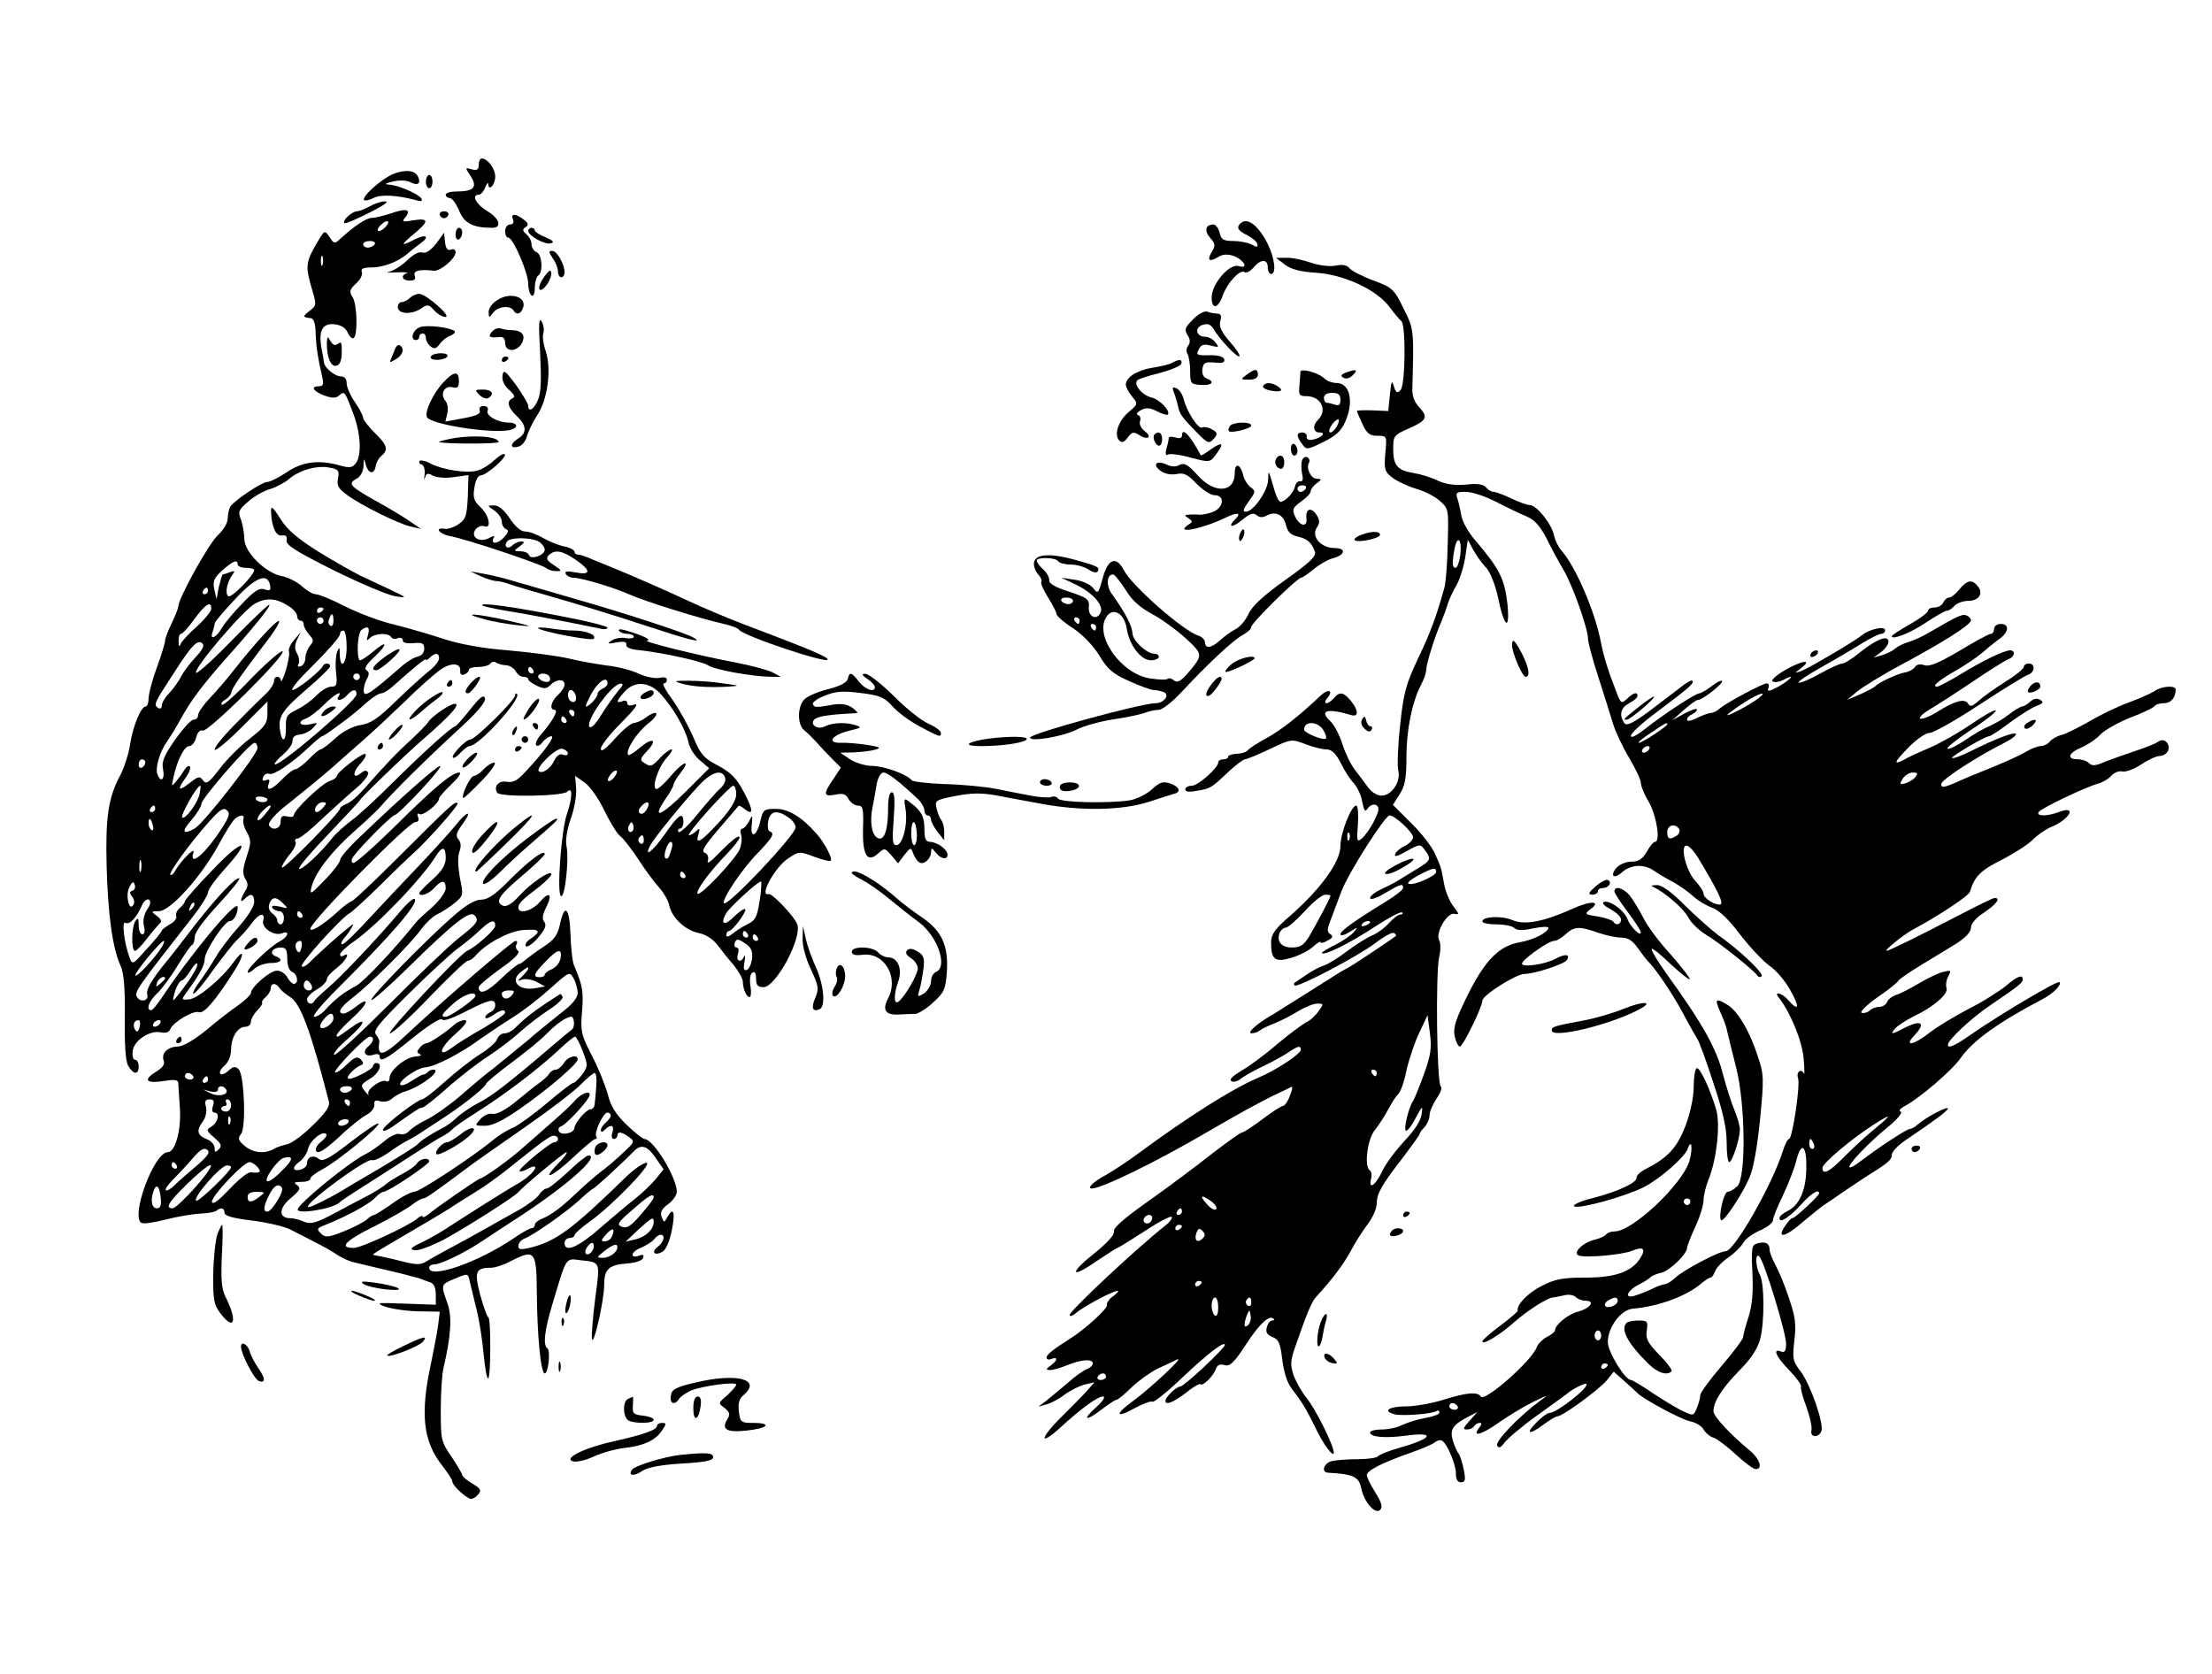 <?xml version="1.0" standalone="no"?>
<!DOCTYPE svg PUBLIC "-//W3C//DTD SVG 20010904//EN"
 "http://www.w3.org/TR/2001/REC-SVG-20010904/DTD/svg10.dtd">
<svg version="1.0" xmlns="http://www.w3.org/2000/svg"
 width="670pt" height="507pt" viewBox="0 0 670 507"
 preserveAspectRatio="xMidYMid meet">
<g transform="translate(0,507) scale(0.1,-0.1)"
fill="#000000" stroke="none">
<g>
<path d="M1450 4571 c0 -15 -5 -18 -21 -14 -21 6 -21 6 -3 -21 21 -33 9 -46
-43 -46 -18 0 -33 -4 -33 -10 0 -5 6 -10 13 -10 6 0 19 -17 28 -39 16 -38 42
-51 100 -51 31 0 22 29 -16 51 -33 20 -48 49 -25 49 6 0 15 10 20 23 5 12 9
16 9 9 1 -23 21 -2 21 23 0 24 -23 55 -41 55 -5 0 -9 -9 -9 -19z"/>
</g>
<g>
<path d="M1191 4543 c-36 -15 -97 -70 -88 -79 3 -3 15 0 28 6 21 12 72 9 128
-6 17 -5 22 -4 17 5 -9 14 -71 41 -100 42 -13 1 -8 4 14 9 20 5 42 4 53 -2 22
-11 32 -5 24 15 -8 21 -38 25 -76 10z"/>
</g>
<g>
<path d="M1290 4520 c0 -11 5 -20 10 -20 6 0 10 9 10 20 0 11 -4 20 -10 20 -5
0 -10 -9 -10 -20z"/>
</g>
<g>
<path d="M1120 4445 c-14 -8 -31 -14 -38 -15 -16 0 -47 -29 -39 -36 4 -5 113
48 126 61 10 11 -26 3 -49 -10z"/>
</g>
<g>
<path d="M1185 4424 c-22 -7 -48 -14 -59 -14 -17 0 -56 -27 -97 -65 -15 -14
-18 -13 -31 7 -15 22 -15 22 -41 -23 -31 -53 -32 -68 -12 -135 14 -47 14 -50
-8 -66 -21 -17 -21 -19 6 -22 7 -1 13 -18 13 -46 2 -43 6 -70 20 -132 5 -22 3
-28 -10 -28 -26 0 -18 -15 16 -28 23 -8 35 -9 45 0 17 14 17 14 42 -52 24 -62
27 -128 9 -153 -11 -14 -19 -15 -48 -7 -64 18 -113 12 -161 -20 -24 -16 -51
-30 -60 -30 -16 0 -98 -55 -111 -74 -4 -6 -8 -22 -8 -35 0 -14 -12 -35 -29
-51 -27 -23 -121 -193 -121 -217 0 -5 -9 -28 -20 -51 -11 -22 -20 -46 -20 -53
0 -6 -11 -43 -25 -81 -14 -38 -25 -80 -25 -94 0 -13 -4 -24 -9 -24 -14 0 -39
-61 -47 -115 -4 -27 -17 -68 -29 -92 -37 -68 -46 -128 -42 -278 4 -146 18
-248 42 -300 10 -21 14 -66 13 -155 -1 -83 2 -133 10 -148 16 -27 32 -29 32
-2 0 11 -5 20 -11 20 -6 0 -9 12 -7 27 4 32 52 63 85 56 15 -3 25 0 29 10 8
21 71 58 87 51 15 -5 50 36 104 121 35 54 35 78 0 30 -36 -50 -108 -110 -134
-112 -24 -2 -24 -1 -9 20 40 54 56 83 56 102 0 24 60 115 76 115 12 0 24 22
24 42 0 29 -138 -136 -230 -274 -14 -21 -28 -38 -32 -38 -17 0 -7 28 18 51 14
13 42 51 62 84 20 33 40 62 44 63 4 2 8 13 8 25 0 13 29 52 70 96 38 41 67 77
65 80 -8 8 -69 -57 -133 -139 -31 -41 -78 -101 -105 -134 -31 -40 -45 -66 -41
-78 6 -19 -20 -26 -31 -8 -9 15 -1 26 168 242 26 33 47 67 47 75 0 9 23 40 50
70 87 95 56 95 -35 -1 -47 -48 -85 -92 -85 -96 0 -4 -7 -13 -15 -20 -9 -7 -14
-19 -11 -25 2 -7 -6 -18 -20 -25 -13 -8 -24 -16 -24 -19 0 -3 -20 -28 -45 -55
-44 -49 -44 -50 -53 -25 -16 43 -24 111 -12 104 12 -8 35 17 50 53 6 13 15 20
21 17 7 -5 5 -15 -6 -31 -9 -15 -13 -33 -9 -49 4 -15 2 -25 -5 -25 -6 0 -11
12 -11 28 0 21 -2 24 -10 12 -12 -19 -13 -90 -1 -90 5 0 21 17 37 38 15 20 33
40 38 45 7 5 4 13 -8 22 -19 14 -19 15 5 15 35 0 129 105 181 201 22 41 45 77
52 81 17 12 28 9 23 -4 -2 -7 2 -25 11 -39 13 -24 13 -32 -1 -74 -12 -37 -13
-52 -4 -67 9 -14 9 -23 -1 -38 -15 -25 -16 -38 0 -22 18 18 28 14 28 -11 0
-12 -20 -44 -45 -72 -25 -28 -58 -70 -72 -95 -15 -25 -38 -60 -51 -77 -13 -18
-20 -33 -16 -33 5 0 32 32 59 71 28 38 61 81 75 94 14 13 33 35 43 49 21 30
42 34 34 7 -5 -22 33 -47 57 -38 25 10 19 -11 -6 -24 -29 -15 -98 -81 -98 -93
0 -5 9 -1 20 9 11 10 34 18 50 18 32 0 40 11 14 21 -20 8 -9 26 17 26 15 0 19
-7 19 -34 0 -21 6 -36 15 -40 16 -6 21 -36 5 -36 -5 0 -14 9 -20 20 -6 11 -20
20 -31 20 -21 0 -79 -50 -79 -68 0 -5 -17 -21 -37 -36 -21 -14 -65 -48 -98
-76 -38 -31 -70 -49 -86 -50 -31 0 -52 -21 -43 -43 4 -11 -4 -22 -26 -35 -38
-24 -26 -35 29 -26 31 5 41 3 41 -7 0 -8 3 -43 5 -78 4 -64 -14 -131 -37 -131
-41 0 -113 -193 -80 -214 6 -4 39 1 74 10 35 9 82 17 105 18 23 1 45 5 49 9
12 11 24 8 24 -6 0 -10 25 -17 84 -24 46 -6 99 -18 117 -28 19 -10 52 -27 74
-38 22 -11 51 -27 65 -37 14 -9 36 -20 50 -23 14 -3 61 -15 105 -25 44 -10 88
-22 98 -25 9 -4 24 -9 32 -12 9 -3 15 -17 15 -36 l0 -31 -85 3 c-47 2 -85 3
-85 1 0 -10 64 -23 118 -24 l64 -1 -5 -41 c-3 -23 -13 -74 -21 -113 -34 -155
-25 -239 34 -313 16 -21 30 -42 30 -47 0 -13 44 -53 57 -53 6 0 16 6 22 14 10
12 6 18 -18 32 -17 10 -31 22 -31 26 0 4 -15 29 -32 55 -32 46 -33 52 -33 143
0 52 4 109 8 125 23 99 27 156 12 198 -20 56 -20 56 20 73 44 18 42 18 48 -8
3 -13 12 -50 20 -83 9 -33 18 -95 22 -138 4 -43 10 -75 14 -72 8 8 8 185 0
185 -3 0 -14 30 -24 66 -19 72 -15 84 32 84 12 0 40 9 62 21 71 36 76 30 77
-96 1 -130 12 -245 24 -245 11 0 18 70 8 76 -14 9 -9 56 18 143 40 134 37 130
81 124 63 -7 61 -2 46 -115 -7 -56 -12 -112 -10 -123 4 -28 37 116 37 163 0
48 14 61 70 65 26 2 46 9 48 17 3 9 -1 11 -11 7 -30 -11 -27 11 3 23 16 7 35
18 41 26 6 8 15 14 20 14 15 0 10 -22 -8 -36 -22 -16 -11 -29 13 -16 11 6 22
31 29 66 11 55 5 72 -14 39 -9 -17 -10 -17 -17 1 -5 14 0 24 19 38 15 11 27
28 27 38 0 43 -71 160 -98 160 -5 0 -29 19 -54 43 -33 32 -48 56 -57 92 -7 26
-28 79 -48 117 -33 64 -35 74 -30 135 5 61 1 79 -24 138 -5 11 -10 54 -11 95
-3 82 -18 96 -32 30 -7 -33 -18 -47 -50 -68 -23 -15 -47 -33 -54 -39 -7 -7
-17 -13 -20 -13 -4 0 -29 -20 -55 -45 -42 -41 -67 -50 -67 -25 0 5 30 30 66
56 43 30 61 49 53 54 -6 4 -8 13 -5 19 4 6 3 11 -3 11 -9 0 -229 -189 -333
-287 -66 -62 -87 -68 -79 -19 1 4 -4 15 -10 22 -10 12 8 34 97 122 60 60 127
121 149 138 22 16 53 41 69 57 32 30 46 34 46 13 0 -12 -58 -64 -85 -76 -23
-10 -247 -250 -234 -250 8 0 62 49 120 110 58 60 110 110 116 110 6 0 16 7 23
15 30 36 102 75 145 78 50 4 56 -3 23 -26 -13 -8 -19 -18 -15 -23 4 -4 21 7
37 26 21 25 26 37 19 47 -8 9 -6 22 5 44 21 42 10 51 -19 17 -24 -28 -65 -38
-65 -17 0 13 13 25 63 63 20 16 37 33 37 38 0 15 -60 -25 -96 -64 -21 -24 -39
-35 -49 -32 -27 11 -16 30 55 90 38 32 70 63 70 67 0 16 -47 -19 -105 -77 -44
-45 -67 -61 -87 -61 -19 0 -47 -16 -85 -50 -81 -70 -254 -247 -248 -254 3 -3
54 42 113 100 137 135 186 173 200 156 14 -16 8 -24 -53 -72 -27 -22 -121
-111 -208 -199 -87 -87 -161 -155 -165 -151 -4 4 15 26 43 50 55 48 58 69 5
30 -19 -14 -35 -25 -37 -25 -11 0 3 18 44 56 49 44 56 70 10 34 -14 -11 -30
-20 -36 -20 -21 0 -11 19 26 47 52 40 174 161 207 206 15 21 38 42 49 47 12 5
35 20 52 33 29 24 29 25 18 78 -6 34 -7 63 -2 78 6 16 6 28 -2 38 -10 11 -7
20 10 44 35 47 17 45 -20 -2 -19 -23 -68 -77 -109 -120 -41 -43 -108 -114
-149 -158 -41 -45 -78 -81 -84 -81 -6 0 -3 8 5 18 8 9 19 24 23 32 8 13 7 13
-10 0 -27 -21 -94 -81 -116 -104 -11 -11 -22 -17 -25 -13 -7 7 118 146 145
161 9 5 50 43 93 85 42 42 85 83 95 92 45 39 144 151 139 156 -7 7 -16 0 -182
-166 -72 -72 -135 -131 -139 -131 -4 0 -25 -15 -45 -34 -42 -38 -80 -61 -80
-49 1 22 297 323 318 323 9 0 12 6 8 16 -3 9 -2 12 5 8 11 -6 59 32 59 48 0 4
17 23 38 43 20 19 31 35 23 35 -22 0 -77 -46 -199 -167 -63 -62 -118 -110
-123 -107 -6 3 -5 12 3 22 29 37 114 122 123 123 14 2 151 149 138 149 -10 0
-121 -98 -245 -217 -32 -30 -58 -61 -58 -68 0 -7 -21 -35 -47 -61 -43 -45 -46
-46 -39 -19 11 42 59 105 128 166 34 30 68 62 77 72 39 46 154 159 235 233 59
54 87 86 85 98 -3 14 -14 6 -44 -32 -22 -28 -43 -51 -46 -52 -10 0 -99 -81
-189 -170 -47 -47 -103 -99 -125 -115 -22 -16 -49 -41 -60 -55 -35 -45 -94
-99 -99 -91 -3 4 38 52 90 106 51 54 94 99 94 101 0 5 136 137 194 187 79 69
108 101 96 105 -11 4 -71 -36 -83 -55 -4 -7 -27 -30 -49 -51 -45 -40 -86 -84
-143 -149 -20 -23 -45 -45 -56 -48 -10 -4 -19 -10 -19 -14 0 -12 -170 -185
-176 -179 -2 3 7 19 21 37 15 17 24 35 20 41 -3 5 -1 10 6 10 7 0 42 28 78 63
37 34 84 77 105 94 20 18 34 37 31 43 -5 8 -11 7 -21 -1 -25 -21 -28 0 -4 26
13 14 21 28 17 31 -6 7 -87 -55 -87 -67 0 -4 -10 -11 -22 -15 -23 -7 -108 -88
-108 -103 0 -5 -9 -7 -20 -4 -15 4 -20 0 -20 -16 0 -21 -24 -29 -35 -11 -5 8
21 38 60 67 28 22 111 90 131 108 12 11 51 45 85 75 35 30 95 87 135 125 39
39 86 80 103 93 34 26 67 26 65 0 -1 -10 4 -14 12 -11 8 3 14 9 14 14 0 5 13
9 29 9 17 0 33 5 36 10 4 6 12 7 18 3 6 -4 20 -8 31 -8 10 -1 23 -9 28 -18 5
-10 16 -17 23 -17 8 0 15 -3 15 -7 0 -5 12 -13 26 -20 21 -10 29 -10 41 2 18
19 43 19 43 2 0 -8 -9 -22 -20 -32 -21 -19 -27 -45 -10 -45 13 0 -7 -35 -39
-72 -14 -15 -21 -31 -17 -35 4 -5 13 0 20 10 7 9 19 17 26 17 12 0 -19 -44
-78 -107 -24 -27 -38 -34 -57 -31 -24 5 -41 -14 -29 -33 8 -14 198 -11 212 3
17 17 16 -18 -1 -68 -17 -48 -31 -241 -18 -248 12 -8 25 112 17 150 -4 18 1
50 13 85 11 30 18 72 16 92 l-3 37 30 -21 c16 -12 42 -49 59 -85 17 -35 38
-69 47 -76 10 -7 35 -40 57 -73 21 -33 50 -71 63 -85 12 -14 26 -37 29 -52 8
-38 49 -76 89 -84 21 -4 43 -18 57 -36 12 -16 34 -44 50 -62 15 -19 27 -41 27
-49 0 -22 11 -47 20 -47 5 0 6 15 3 34 -3 19 -1 36 6 40 7 5 11 -2 11 -18 0
-20 5 -26 23 -26 37 1 116 147 102 190 -7 22 -77 96 -87 92 -30 -9 18 80 58
107 34 23 35 23 80 6 25 -9 48 -15 50 -12 7 6 -19 55 -43 82 -45 51 -85 75
-123 75 -36 0 -39 -2 -47 -37 -11 -47 -31 -55 -26 -11 3 31 2 31 -8 11 -7 -13
-16 -23 -21 -23 -5 0 -7 -8 -3 -19 3 -10 1 -29 -4 -42 -11 -29 -119 -144 -128
-136 -7 8 37 68 89 121 21 22 38 44 38 49 0 11 -22 -6 -68 -53 -20 -21 -32
-28 -28 -17 3 11 0 20 -9 24 -12 4 -2 21 42 72 31 36 58 68 60 70 1 2 9 -2 18
-9 28 -23 27 -3 -2 51 -22 42 -39 59 -78 80 -44 23 -53 34 -75 86 -14 33 -42
83 -62 112 -21 28 -33 51 -28 51 6 0 10 5 10 11 0 7 -9 9 -22 6 -12 -3 -40 2
-62 12 -23 11 -66 22 -96 25 -30 4 -82 13 -115 21 -33 8 -116 19 -184 25 -79
6 -149 19 -195 34 -39 13 -107 33 -151 44 -44 10 -112 36 -151 56 -39 20 -78
36 -87 36 -9 0 -28 11 -42 24 -14 13 -42 27 -61 31 -50 9 -114 73 -114 113 0
17 -5 43 -10 58 -10 24 -7 30 22 55 18 16 48 33 67 38 19 6 43 19 55 29 30 27
84 43 122 36 29 -5 32 -9 28 -33 -5 -21 1 -31 27 -50 42 -31 156 -88 194 -96
l30 -7 -35 24 c-19 13 -65 41 -102 61 -78 44 -86 52 -58 67 12 6 20 22 21 38
1 26 1 26 7 4 8 -28 26 -30 30 -3 2 11 10 25 18 31 21 18 17 32 -21 69 -19 19
-35 39 -35 45 0 6 -11 28 -25 48 -14 20 -25 46 -25 57 0 14 -7 21 -18 21 -18
0 -50 27 -51 43 0 4 -3 22 -7 41 -10 54 2 77 38 74 20 -2 34 -10 41 -25 5 -12
14 -20 18 -17 13 8 11 102 -3 124 -11 16 -9 23 10 41 13 11 21 27 18 35 -4 10
4 14 28 14 38 0 81 17 111 42 11 10 29 24 40 32 28 20 15 28 -19 11 -43 -23
-44 -18 -3 16 47 39 47 49 0 42 -34 -6 -37 -5 -25 9 19 24 2 28 -43 12z m-15
-39 c-7 -8 -17 -15 -22 -15 -6 0 -5 7 2 15 7 8 17 15 22 15 6 0 5 -7 -2 -15z
m-35 -55 c-3 -5 -13 -10 -21 -10 -8 0 -14 5 -14 10 0 6 9 10 21 10 11 0 17 -4
14 -10z m-158 -62 c-3 -7 -5 -2 -5 12 0 14 2 19 5 13 2 -7 2 -19 0 -25z m-257
-908 c0 -5 11 -10 25 -10 14 0 25 -3 25 -7 -1 -16 -69 -85 -78 -79 -12 7 -4
44 12 65 9 12 7 13 -7 8 -10 -4 -20 -7 -22 -7 -2 0 -7 -17 -12 -37 l-7 -38 -7
30 c-5 25 -1 34 25 58 32 28 46 34 46 17z m98 -63 c3 -15 0 -18 -17 -12 -16 5
-31 -5 -66 -42 -26 -26 -54 -60 -63 -75 -17 -30 -38 -39 -28 -12 3 9 6 20 6
25 0 5 28 38 62 74 63 68 99 81 106 42z m-188 -17 c0 -5 -5 -10 -11 -10 -5 0
-7 5 -4 10 3 6 8 10 11 10 2 0 4 -4 4 -10z m246 -47 c13 -8 24 -22 24 -29 0
-8 5 -14 10 -14 6 0 10 -5 10 -12 0 -6 7 -20 16 -30 14 -15 15 -20 3 -34 -8
-10 -14 -26 -14 -37 0 -11 -6 -22 -14 -25 -8 -3 -11 0 -7 6 4 7 2 21 -4 32 -8
14 -8 26 0 43 l11 22 -20 -23 c-11 -13 -18 -28 -16 -35 3 -7 -2 -32 -9 -57 -8
-25 -15 -39 -15 -32 -1 16 -21 16 -21 -1 0 -7 -9 -22 -19 -33 -11 -10 -52 -50
-90 -89 -39 -38 -71 -77 -71 -85 0 -8 36 21 80 65 l80 80 0 -35 c0 -31 -7 -41
-53 -77 -30 -23 -71 -64 -92 -92 -32 -42 -40 -48 -50 -35 -9 13 -14 13 -37 -5
-37 -29 -43 -26 -18 10 12 16 19 33 15 37 -3 4 -10 0 -15 -8 -5 -8 -16 -24
-25 -35 -16 -19 -16 -19 -10 9 11 52 33 96 48 96 8 0 18 12 21 26 4 16 12 24
20 21 16 -6 253 229 242 240 -4 4 -46 -32 -93 -80 -46 -49 -88 -86 -91 -82 -4
4 1 11 11 16 9 6 17 15 18 22 0 11 31 55 117 168 17 23 30 45 27 48 -6 5 -76
-71 -136 -148 -19 -25 -52 -63 -72 -84 -20 -21 -37 -45 -37 -53 0 -8 -6 -14
-14 -14 -7 0 -32 -27 -56 -61 -34 -49 -41 -66 -36 -90 6 -30 -7 -41 -17 -15
-8 20 7 70 31 103 11 16 29 46 41 68 28 51 63 98 128 172 88 98 143 166 139
171 -3 2 -52 -45 -110 -104 -58 -60 -108 -105 -112 -102 -10 11 143 191 179
210 35 19 65 16 103 -9z m-236 -7 c0 -7 -19 -31 -42 -52 -24 -21 -46 -45 -50
-53 -5 -12 -7 -10 -7 7 -1 12 3 22 7 22 5 0 23 20 41 45 33 45 51 57 51 31z
m340 0 c0 -3 -4 -8 -10 -11 -5 -3 -10 -1 -10 4 0 6 5 11 10 11 6 0 10 -2 10
-4z m30 -37 c0 -11 -4 -18 -10 -14 -5 3 -7 12 -3 20 7 21 13 19 13 -6z m-30 1
c0 -5 -4 -10 -10 -10 -5 0 -10 5 -10 10 0 6 5 10 10 10 6 0 10 -4 10 -10z
m135 -42 c-6 -19 -5 -21 6 -10 15 14 55 16 64 2 3 -5 12 -7 20 -3 8 3 15 0 15
-7 0 -7 13 -10 33 -8 26 2 32 0 32 -17 0 -12 -8 -21 -20 -24 -11 -2 -36 -17
-55 -35 -85 -74 -105 -88 -108 -72 -2 8 2 25 8 37 9 16 9 23 0 29 -8 5 0 18
24 40 43 41 39 53 -4 16 -17 -14 -35 -26 -39 -26 -12 0 -9 84 4 92 19 14 26 8
20 -14z m-65 -38 c0 -51 -19 -72 -21 -22 0 23 -1 24 -8 7 -4 -11 -6 -39 -3
-62 4 -38 2 -43 -15 -43 -11 0 -30 -12 -44 -26 -13 -14 -40 -34 -59 -43 -31
-15 -35 -21 -34 -54 1 -44 -12 -50 -18 -8 -6 41 7 60 85 127 37 32 67 61 67
66 0 10 -17 11 -22 1 -6 -15 -79 -73 -91 -73 -7 0 7 19 30 43 77 77 113 117
113 127 0 6 5 10 10 10 6 0 10 -22 10 -50z m-457 -30 c-16 -17 -36 -43 -44
-58 -7 -15 -24 -38 -36 -51 -13 -13 -23 -30 -23 -38 0 -8 -4 -11 -10 -8 -16
10 -13 15 45 104 57 89 74 106 89 91 6 -6 -3 -21 -21 -40z m737 -4 c0 -8 -13
-25 -30 -38 -16 -13 -61 -53 -99 -90 -54 -53 -77 -69 -108 -74 -25 -4 -54 -19
-77 -40 -20 -19 -41 -34 -45 -34 -4 0 -20 -13 -36 -30 -16 -16 -34 -30 -40
-30 -6 0 -24 -13 -40 -30 -31 -33 -51 -39 -41 -14 4 11 2 15 -8 11 -10 -4 -13
-1 -9 9 3 8 11 13 19 10 13 -5 67 31 122 83 18 17 35 31 38 31 2 0 21 12 42
28 40 29 51 37 96 77 16 14 34 25 41 25 7 0 23 10 37 23 64 57 98 85 98 79 0
-3 5 -1 12 6 16 16 28 15 28 -2z m285 -36 c3 -5 1 -10 -4 -10 -6 0 -11 5 -11
10 0 6 2 10 4 10 3 0 8 -4 11 -10z m-525 -20 c0 -5 -4 -10 -10 -10 -5 0 -10 5
-10 10 0 6 5 10 10 10 6 0 10 -4 10 -10z m574 1 c3 -4 3 -11 0 -14 -8 -8 -34
3 -34 14 0 11 27 12 34 0z m176 -21 c0 -6 -7 -13 -15 -16 -8 -4 -15 -10 -15
-16 0 -10 -25 -38 -35 -38 -3 0 5 18 17 40 21 37 48 54 48 30z m33 -22 c-11
-13 -34 -45 -51 -72 -18 -30 -32 -44 -37 -37 -11 19 68 129 94 130 10 1 9 -5
-6 -21z m129 -11 c38 -42 74 -105 83 -144 3 -18 19 -43 35 -56 l28 -24 -72
-72 c-75 -74 -103 -85 -61 -22 14 19 25 40 25 44 0 5 9 20 20 34 34 44 12 39
-26 -5 -19 -23 -40 -42 -45 -42 -17 0 4 65 29 93 14 15 21 27 16 27 -6 0 -21
-11 -34 -25 -26 -28 -29 -29 -50 -15 -12 7 -11 13 9 34 34 36 19 44 -20 12
-17 -15 -33 -25 -36 -23 -11 11 26 69 61 96 38 30 29 45 -10 16 -10 -8 -26
-14 -34 -15 -8 0 -34 -21 -57 -47 -29 -33 -43 -42 -43 -31 0 10 28 45 62 79
40 40 54 59 40 55 -14 -5 -22 -3 -22 4 0 7 -7 10 -15 6 -20 -7 -19 -1 5 27 31
36 77 33 112 -6z m-922 0 c0 -20 -237 -223 -248 -212 -2 2 9 16 26 30 16 14
29 32 28 41 0 11 7 18 22 19 13 1 31 10 40 20 16 17 16 17 -10 11 -31 -7 -39
9 -10 18 10 4 34 22 53 41 32 32 58 47 44 25 -10 -16 13 -12 27 5 16 18 28 19
28 2z m663 -1 c6 -16 -2 -28 -14 -20 -12 7 -11 34 0 34 5 0 11 -6 14 -14z m-3
-56 c0 -5 -2 -10 -4 -10 -3 0 -8 5 -11 10 -3 6 -1 10 4 10 6 0 11 -4 11 -10z
m-25 -20 c3 -5 1 -10 -4 -10 -6 0 -11 5 -11 10 0 6 2 10 4 10 3 0 8 -4 11 -10z
m-935 -86 c0 -19 -165 -231 -191 -244 -36 -20 -40 -9 -10 25 17 20 31 42 31
50 0 16 147 185 161 185 5 0 9 -7 9 -16z m940 -16 c0 -6 -7 -7 -15 -4 -10 4
-19 -3 -27 -19 -10 -23 -36 -40 -46 -31 -10 11 53 72 71 68 9 -2 17 -9 17 -14z
m-1280 -27 c0 -6 -4 -13 -10 -16 -5 -3 -10 1 -10 9 0 9 5 16 10 16 6 0 10 -4
10 -9z m1420 -46 c-7 -9 -15 -13 -18 -10 -3 2 1 11 8 20 7 9 15 13 18 10 3 -2
-1 -11 -8 -20z m336 0 c4 -8 -3 -23 -14 -33 -11 -9 -42 -45 -70 -79 -28 -35
-54 -58 -57 -53 -3 6 -1 10 4 10 6 0 11 9 11 20 0 33 -15 23 -55 -35 -37 -53
-67 -77 -45 -35 13 24 101 132 149 183 37 39 68 48 77 22z m-1592 -52 c-7 -28
-44 -77 -52 -69 -6 7 45 96 54 96 3 0 1 -12 -2 -27z m1626 1 c0 -17 -16 -44
-46 -78 -58 -64 -79 -78 -69 -45 6 20 5 22 -6 12 -7 -7 -17 -13 -22 -13 -5 0
21 34 58 75 37 41 71 75 76 75 5 0 9 -12 9 -26z m-1420 -16 c0 -11 -28 -10
-35 1 -3 6 4 9 15 8 11 -1 20 -5 20 -9z m170 -23 c-7 -8 -16 -15 -21 -15 -5 0
-6 7 -3 15 4 8 13 15 21 15 13 0 13 -3 3 -15z m980 -5 c-6 -11 -15 -18 -21
-14 -6 4 -6 11 2 20 17 21 31 17 19 -6z m-1490 0 c0 -5 -5 -10 -11 -10 -5 0
-7 5 -4 10 3 6 8 10 11 10 2 0 4 -4 4 -10z m185 -84 c-44 -62 -82 -89 -69 -48
6 19 -38 -25 -55 -55 -5 -10 -12 -15 -15 -13 -6 6 60 97 119 163 32 36 43 42
53 32 11 -10 5 -24 -33 -79z m165 91 c0 -2 -9 -14 -20 -27 -11 -13 -20 -18
-20 -12 0 6 7 18 16 26 15 15 24 20 24 13z m1568 -33 c12 -8 22 -22 22 -30 0
-23 -206 -241 -217 -230 -9 9 56 106 103 153 44 46 52 59 35 65 -5 2 -7 15 -4
31 6 31 27 35 61 11z m-1925 -24 c3 -11 1 -18 -4 -14 -5 3 -9 12 -9 20 0 20 7
17 13 -6z m1453 -17 c-10 -10 -19 5 -10 18 6 11 8 11 12 0 2 -7 1 -15 -2 -18z
m34 -29 c0 -8 -5 -12 -10 -9 -6 4 -8 11 -5 16 9 14 15 11 15 -7z m84 -26 c-8
-27 -12 -33 -19 -27 -7 8 7 49 17 49 5 0 6 -10 2 -22z m-684 -27 c0 -21 -11
-39 -40 -65 -22 -20 -40 -38 -40 -41 0 -13 29 -3 45 15 23 26 35 25 35 -1 0
-11 -18 -36 -41 -57 -23 -20 -46 -41 -50 -47 -68 -85 -157 -178 -180 -191 -35
-18 -64 -40 -92 -71 -11 -13 -27 -23 -35 -23 -8 0 17 31 54 69 180 179 263
275 250 288 -3 4 -23 -13 -44 -38 -69 -82 -177 -196 -217 -230 -22 -19 -41
-37 -43 -41 -6 -13 -22 -9 -22 5 0 7 14 21 30 30 17 10 30 24 30 31 0 7 14 22
30 34 27 20 44 52 20 37 -5 -3 -10 -2 -10 4 0 5 19 24 43 40 71 50 206 191
248 259 19 30 29 28 29 -7z m-923 -38 c-3 -10 -5 -4 -5 12 0 17 2 24 5 18 2
-7 2 -21 0 -30z m1648 -13 c3 -5 1 -10 -4 -10 -6 0 -11 5 -11 10 0 6 2 10 4
10 3 0 8 -4 11 -10z m-1674 -48 c-9 -3 -9 -7 -1 -18 7 -7 8 -19 4 -25 -13 -22
-25 30 -12 54 8 17 13 18 16 7 3 -7 0 -16 -7 -18z m1903 -9 c-10 -71 -13 -79
-41 -93 -16 -8 -36 -21 -45 -29 -12 -9 -18 -10 -18 -3 0 7 4 12 8 12 11 0 55
60 49 66 -3 3 -17 -7 -32 -21 -30 -31 -45 -26 -26 8 11 19 96 97 106 97 2 0 1
-17 -1 -37z m-1446 -30 c16 -15 15 -16 -11 -9 -19 4 -26 3 -22 -4 3 -5 13 -10
21 -10 8 0 14 -9 14 -20 0 -11 -4 -20 -10 -20 -5 0 -10 5 -10 11 0 7 -7 17
-16 23 -9 7 -12 18 -8 29 8 21 21 22 42 0z m-277 -16 c-10 -9 -11 -8 -5 6 3
10 9 15 12 12 3 -3 0 -11 -7 -18z m334 -17 c3 -5 1 -10 -4 -10 -6 0 -11 5 -11
10 0 6 2 10 4 10 3 0 8 -4 11 -10z m1350 -60 c3 -5 1 -10 -4 -10 -6 0 -11 5
-11 10 0 6 2 10 4 10 3 0 8 -4 11 -10z m30 -10 c3 -5 1 -10 -4 -10 -6 0 -11 5
-11 10 0 6 2 10 4 10 3 0 8 -4 11 -10z m-17 -63 c-2 -17 -9 -32 -16 -35 -9 -3
-11 4 -7 25 3 15 2 22 -1 16 -9 -21 -26 -15 -19 7 4 11 2 20 -4 20 -6 0 -8 7
-5 15 5 12 9 12 30 -2 19 -12 24 -23 22 -46z m-1787 36 c-18 -31 -80 -98 -81
-87 0 11 77 104 86 104 3 0 0 -8 -5 -17z m422 -4 c-4 -15 -8 -17 -14 -8 -8 14
-3 29 11 29 4 0 6 -9 3 -21z m785 -31 c-2 -13 -13 -27 -25 -33 -13 -5 -23 -13
-23 -17 0 -5 -7 -8 -15 -8 -22 0 -19 10 17 47 37 39 51 42 46 11z m-1133 -78
c-20 -28 -38 -50 -40 -50 -2 0 1 14 6 30 6 17 15 30 19 30 5 0 17 14 27 30 10
17 19 26 21 20 2 -5 -13 -33 -33 -60z m1035 46 c0 -3 -8 -13 -17 -22 -17 -17
-17 -17 -1 -11 10 3 29 0 43 -7 l26 -14 -28 -5 c-51 -10 -81 22 -45 49 19 15
22 16 22 10z m150 -73 c0 -15 -16 -35 -49 -60 -26 -21 -75 -60 -107 -88 -33
-27 -77 -63 -98 -80 -22 -16 -67 -54 -100 -83 -34 -29 -80 -62 -103 -73 -23
-11 -47 -27 -54 -35 -6 -8 -19 -12 -28 -9 -9 3 -30 -7 -46 -21 -17 -14 -43
-33 -60 -41 -49 -25 -194 -143 -203 -165 -8 -19 111 1 128 21 3 4 37 26 75 50
39 25 102 65 140 90 39 25 81 52 95 59 13 7 27 17 30 21 3 5 39 30 80 56 84
53 184 130 245 187 22 21 43 38 47 38 3 0 14 -20 23 -44 16 -42 16 -46 -1 -70
-11 -14 -23 -26 -27 -26 -5 0 -41 -28 -80 -61 -40 -34 -86 -67 -103 -75 -18
-7 -45 -24 -60 -37 -65 -53 -223 -157 -239 -157 -10 0 -40 -16 -66 -35 -27
-19 -52 -35 -56 -35 -3 0 -14 -6 -22 -14 -9 -8 -40 -24 -70 -36 -48 -19 -56
-19 -69 -6 -14 13 -12 16 14 26 63 25 135 64 150 82 10 10 21 18 26 18 14 0
138 83 138 92 0 13 -28 9 -37 -6 -4 -7 -24 -21 -43 -31 -19 -10 -42 -24 -51
-32 -9 -8 -32 -22 -50 -32 -19 -10 -65 -34 -104 -55 -58 -31 -74 -35 -93 -27
-13 6 -32 11 -43 11 -36 0 -35 31 2 61 28 24 31 30 19 39 -12 8 -9 10 13 10
15 0 27 4 27 10 0 5 17 18 38 29 44 23 176 131 168 138 -2 3 -41 -23 -85 -57
-66 -51 -84 -60 -96 -50 -16 13 -35 6 -35 -14 0 -8 -9 -16 -20 -19 -25 -6 -26
8 -2 25 10 7 22 24 25 38 6 26 44 56 55 45 4 -3 -3 -14 -15 -23 -14 -11 -19
-22 -15 -29 6 -9 26 4 68 42 32 31 70 61 84 68 14 7 24 21 24 30 -2 13 3 16
18 11 11 -3 27 0 36 9 9 8 28 18 42 22 48 15 111 65 82 65 -5 0 -12 -3 -16 -7
-4 -5 -11 -8 -14 -8 -4 0 -20 -9 -35 -19 -15 -10 -30 -16 -34 -12 -10 9 49 51
75 53 30 2 107 42 167 86 24 17 69 47 99 66 31 19 81 58 113 87 57 51 58 52
70 31 7 -12 12 -32 13 -44z m-1250 43 c0 -2 -7 -9 -15 -16 -13 -11 -14 -10 -9
4 5 14 24 23 24 12z m444 -21 c3 -9 0 -15 -9 -15 -8 0 -15 7 -15 15 0 8 4 15
9 15 5 0 11 -7 15 -15z m-97 -8 c4 -7 19 -19 32 -27 32 -21 62 -102 117 -316
4 -15 -8 -33 -48 -72 -29 -29 -64 -55 -78 -58 -14 -3 -33 -9 -42 -15 -28 -15
-63 -11 -88 11 -19 16 -20 22 -10 35 16 19 10 179 -7 196 -10 10 -17 9 -32 -5
-10 -9 -21 -13 -24 -8 -4 4 3 16 14 25 11 10 19 30 19 49 1 38 20 68 44 68 9
0 16 7 16 15 0 8 9 24 19 34 11 11 17 21 15 24 -2 2 2 10 11 17 8 7 15 19 15
26 0 17 16 18 27 1z m703 -22 c-12 -15 -30 -12 -30 6 0 5 10 9 21 9 18 0 19
-2 9 -15z m-110 -2 c-1 -10 -77 -63 -90 -63 -17 0 -12 9 23 40 30 27 68 40 67
23z m60 -28 c0 -9 -7 -18 -15 -21 -8 -4 -15 -10 -15 -16 0 -5 10 -2 22 6 25
18 38 20 38 8 0 -4 -30 -25 -67 -47 -38 -21 -79 -47 -92 -57 -46 -35 -42 -5 6
38 32 28 42 43 31 44 -9 0 -23 -6 -30 -12 -24 -23 -77 -58 -86 -58 -5 0 -15
-6 -21 -14 -9 -11 -9 -15 1 -19 7 -3 2 -6 -12 -7 -30 -1 -80 -42 -80 -65 0 -9
-4 -13 -10 -10 -14 8 -61 -25 -54 -39 3 -6 -2 -2 -10 8 -15 18 -14 21 14 38
29 17 41 48 20 48 -5 0 -10 -4 -10 -9 0 -10 -69 -45 -76 -38 -6 6 21 33 38 40
10 4 10 7 1 18 -11 10 -18 8 -43 -16 -16 -16 -32 -26 -35 -23 -6 6 92 108 105
108 15 0 12 -16 -5 -30 -19 -16 -9 -33 16 -25 11 4 19 2 19 -4 0 -21 19 -11
100 55 47 38 85 62 89 56 4 -6 31 3 71 24 73 37 90 41 90 19z m-490 -40 c0 -8
-9 -19 -20 -25 -23 -12 -28 2 -7 25 16 19 27 19 27 0z m722 -34 c-5 -3 -31
-25 -58 -48 -137 -117 -183 -152 -223 -173 -24 -12 -53 -32 -65 -43 -12 -12
-33 -28 -46 -34 -34 -18 -63 -36 -75 -49 -5 -6 -55 -37 -110 -70 -55 -32 -109
-64 -120 -71 -44 -26 -99 -53 -102 -49 -11 10 176 148 193 142 7 -3 30 8 51
23 21 15 45 30 53 34 8 4 24 13 34 19 11 7 43 28 70 46 63 40 136 98 138 109
1 4 35 33 77 64 42 31 90 70 108 89 17 18 42 38 55 44 20 10 23 9 26 -7 2 -11
-1 -22 -6 -26z m-1309 8 c-4 -15 -8 -17 -14 -8 -8 14 -3 29 11 29 4 0 6 -9 3
-21z m62 11 c-3 -5 -11 -10 -16 -10 -6 0 -7 5 -4 10 3 6 11 10 16 10 6 0 7 -4
4 -10z m100 -160 c3 -5 -1 -10 -9 -10 -9 0 -16 5 -16 10 0 6 4 10 9 10 6 0 13
-4 16 -10z m1221 -32 c-2 -24 -4 -49 -5 -55 -1 -7 -6 -13 -12 -13 -13 0 -48
-41 -49 -56 0 -16 -38 -25 -47 -11 -3 6 -1 13 6 15 13 4 71 64 84 88 13 23
-17 17 -40 -8 -11 -13 -43 -43 -72 -68 -28 -25 -68 -60 -89 -78 -36 -33 -119
-92 -128 -92 -5 0 -133 -88 -156 -108 -10 -8 -18 -11 -18 -7 0 4 -8 2 -17 -7
-29 -23 -169 -88 -191 -88 -47 0 -27 21 59 64 50 25 102 55 116 66 14 11 30
20 35 20 8 0 31 16 150 105 15 11 87 61 160 112 73 51 148 108 167 128 19 19
38 35 42 35 5 0 7 -19 5 -42z m-1176 22 c0 -5 -5 -10 -11 -10 -5 0 -7 5 -4 10
3 6 8 10 11 10 2 0 4 -4 4 -10z m55 -30 c10 -16 -24 -24 -48 -11 l-22 11 23
-6 c12 -3 22 -1 22 5 0 14 17 14 25 1z m380 0 c-3 -5 -13 -10 -21 -10 -8 0
-14 5 -14 10 0 6 9 10 21 10 11 0 17 -4 14 -10z m-420 -50 c-4 -11 -2 -20 4
-20 18 0 12 -29 -8 -42 -17 -11 -17 -12 8 -34 21 -18 24 -25 14 -35 -11 -11
-13 -10 -13 4 0 10 -11 22 -25 27 -28 11 -31 26 -10 54 8 11 12 29 9 43 -5 17
-2 23 11 23 12 0 15 -5 10 -20z m55 2 c0 -10 -7 -19 -15 -19 -8 0 -15 4 -15 9
0 4 5 8 11 8 5 0 7 5 4 10 -3 6 -1 10 4 10 6 0 11 -8 11 -18z m360 8 c0 -5 -2
-10 -4 -10 -3 0 -8 5 -11 10 -3 6 -1 10 4 10 6 0 11 -4 11 -10z m790 -39 c0
-5 -7 -14 -15 -21 -8 -7 -15 -17 -15 -23 0 -7 4 -7 12 1 18 18 30 14 23 -8 -4
-11 -2 -20 4 -20 6 0 11 5 11 10 0 14 13 12 35 -4 18 -13 18 -15 -17 -47 -19
-19 -50 -45 -69 -59 -18 -14 -49 -41 -69 -60 -49 -47 -80 -70 -107 -81 -13 -5
-23 -13 -23 -19 0 -5 -4 -10 -9 -10 -6 0 -31 -14 -57 -32 -108 -73 -254 -123
-254 -88 0 6 7 10 15 10 20 0 94 36 146 71 13 9 58 38 99 65 148 95 262 194
222 194 -5 0 -33 -22 -62 -50 -29 -27 -58 -50 -64 -50 -6 0 -17 -9 -23 -19 -7
-10 -36 -32 -65 -48 -29 -16 -73 -41 -98 -55 -25 -14 -70 -39 -100 -55 -30
-16 -65 -35 -77 -43 -17 -11 -30 -12 -70 -2 -26 7 -57 14 -68 16 -11 2 -22 4
-25 5 -4 1 19 15 132 81 59 34 104 62 128 78 14 9 41 26 59 37 18 11 56 38 84
60 115 92 133 105 145 105 6 0 12 -4 12 -10 0 -5 -5 -10 -11 -10 -13 0 -111
-82 -105 -87 2 -3 14 0 25 7 45 23 16 -19 -30 -45 -24 -13 -151 -93 -203 -127
-22 -15 -61 -38 -86 -50 -36 -17 -41 -22 -24 -25 11 -2 52 13 90 33 64 35 213
129 224 143 14 17 139 121 146 121 4 0 -7 -16 -26 -35 -55 -56 -16 -40 47 20
32 30 62 55 66 55 5 0 6 3 3 8 -7 11 21 72 34 72 5 0 10 -4 10 -9z m-1153 -23
c-3 -8 -6 -5 -6 6 -1 11 2 17 5 13 3 -3 4 -12 1 -19z m358 2 c-3 -5 -13 -10
-21 -10 -8 0 -12 5 -9 10 3 6 13 10 21 10 8 0 12 -4 9 -10z m-457 -129 c-24
-20 -54 -46 -67 -59 -13 -13 -26 -21 -29 -17 -3 3 8 18 24 34 16 16 43 45 59
64 22 25 33 32 43 24 9 -7 2 -18 -30 -46z m1389 20 l23 -33 -26 -32 c-15 -17
-41 -42 -59 -56 -18 -14 -65 -53 -104 -87 -69 -61 -111 -79 -111 -48 0 8 7 15
15 15 8 0 15 4 15 8 0 5 20 23 44 40 70 50 192 176 175 180 -9 1 -38 -19 -65
-45 -162 -158 -211 -194 -291 -213 -26 -6 -33 -5 -33 6 0 8 8 18 18 22 30 12
125 79 166 116 21 20 41 36 43 36 4 0 87 76 122 112 23 24 42 18 68 -21z
m-1133 -37 c-19 -20 -39 -34 -44 -32 -13 4 31 66 50 71 30 7 29 -5 -6 -39z
m-319 16 c3 -5 1 -10 -4 -10 -6 0 -11 5 -11 10 0 6 2 10 4 10 3 0 8 -4 11 -10z
m245 -5 c13 -15 8 -19 -21 -16 -8 1 -37 -22 -64 -51 -31 -33 -50 -48 -53 -39
-5 14 95 121 114 121 6 0 17 -7 24 -15z m-146 -7 c-20 -34 -99 -118 -111 -118
-24 0 -13 18 44 74 54 52 84 72 67 44z m66 7 c0 -12 -100 -108 -106 -102 -10
10 74 107 94 107 6 0 12 -2 12 -5z m-213 -95 c2 -21 -1 -30 -12 -30 -16 0 -20
26 -9 55 9 21 17 12 21 -25z m367 32 c7 -11 -31 -72 -44 -72 -14 0 -12 16 5
50 15 30 29 37 39 22z m-68 -27 c-25 -19 -36 -19 -36 0 0 10 10 15 28 15 26
-1 26 -1 8 -15z m1194 -2 c0 -5 -18 -28 -39 -52 -29 -34 -42 -43 -57 -37 -17
6 -13 13 31 51 49 43 65 53 65 38z m0 -75 c-1 -23 -24 -44 -55 -52 l-30 -7 38
36 c42 38 47 41 47 23z m-126 -42 c-3 -9 -13 -16 -22 -16 -13 0 -12 3 3 20 20
23 29 21 19 -4z m-63 -49 c-16 -16 -26 0 -10 19 9 11 15 12 17 4 2 -6 -1 -17
-7 -23z m79 15 c0 -15 -24 -32 -44 -32 -20 0 -19 2 4 20 27 21 40 25 40 12z"/>
<g>
<path d="M1168 3082 c-37 -27 -47 -42 -28 -42 13 0 76 57 70 63 -3 3 -22 -7
-42 -21z"/>
</g>
<g>
<path d="M1950 2970 c-8 -5 -12 -12 -9 -15 8 -8 39 5 39 16 0 11 -11 11 -30
-1z"/>
</g>
<g>
<path d="M980 2915 c-16 -19 -1 -19 24 0 16 12 17 15 4 15 -8 0 -21 -7 -28
-15z"/>
</g>
<g>
<path d="M1655 2032 c-45 -30 -68 -49 -93 -74 -9 -10 -24 -18 -34 -18 -9 0
-19 -8 -22 -17 -3 -10 -27 -31 -53 -47 -27 -17 -74 -54 -106 -83 -32 -29 -63
-53 -69 -53 -9 0 -76 -48 -107 -78 -24 -23 -6 -23 26 1 62 44 74 52 82 52 5 0
39 27 76 60 37 33 93 76 124 96 31 20 74 53 96 73 22 20 61 50 87 67 27 17 45
35 42 40 -3 5 -6 9 -7 8 -1 0 -20 -13 -42 -27z"/>
</g>
<g>
<path d="M1708 1850 c-7 -11 -18 -20 -25 -20 -7 0 -16 -6 -20 -13 -4 -7 -18
-19 -29 -27 -12 -8 -44 -34 -72 -57 -32 -26 -58 -39 -70 -37 -10 3 -26 -4 -36
-15 -19 -21 -19 -21 13 -21 23 0 55 16 108 53 82 57 173 135 173 148 0 17 -30
9 -42 -11z"/>
</g>
<g>
<path d="M1395 1634 c-17 -13 -35 -24 -41 -24 -14 0 -39 -28 -32 -36 7 -6 72
30 99 55 31 28 8 33 -26 5z"/>
</g>
<g>
<path d="M1803 1595 c-3 -9 -3 -19 1 -22 7 -7 36 16 36 28 0 15 -30 10 -37 -6z"/>
</g>
</g>
<g>
<path d="M1332 4419 c2 -6 8 -10 13 -10 5 0 11 4 13 10 2 6 -4 11 -13 11 -9 0
-15 -5 -13 -11z"/>
</g>
<g>
<path d="M1554 4405 c3 -9 0 -15 -9 -15 -8 0 -15 -9 -15 -20 0 -11 4 -20 10
-20 14 0 60 -106 60 -140 0 -16 5 -32 10 -35 6 -4 10 6 10 24 0 16 5 33 10 36
16 10 12 65 -5 71 -8 4 -15 14 -15 24 0 10 -7 23 -15 30 -13 11 -13 15 -3 22
10 6 9 12 -6 23 -25 19 -40 19 -32 0z"/>
</g>
<g>
<path d="M3757 4393 c-13 -12 -7 -22 20 -35 14 -7 29 -19 31 -26 3 -11 0 -12
-16 -3 -11 6 -37 11 -56 11 -30 0 -37 4 -42 25 -3 14 -12 25 -19 25 -24 0 -28
-20 -9 -41 15 -17 16 -23 5 -41 -16 -26 -9 -33 18 -17 14 9 28 10 47 4 32 -12
48 -41 16 -31 -28 9 -82 -54 -82 -95 0 -38 20 -34 34 7 14 38 51 78 65 70 6
-4 18 2 28 14 22 26 43 26 43 0 0 -11 5 -20 10 -20 17 0 11 49 -11 93 -29 56
-62 80 -82 60z"/>
</g>
<g>
<path d="M1380 4359 c0 -11 5 -17 10 -14 6 3 10 13 10 21 0 8 -4 14 -10 14 -5
0 -10 -9 -10 -21z"/>
</g>
<g>
<path d="M1600 4371 c0 -15 50 -43 68 -38 12 3 8 8 -15 18 -18 7 -33 17 -33
21 0 4 -4 8 -10 8 -5 0 -10 -4 -10 -9z"/>
</g>
<g>
<path d="M1321 4332 c-17 -21 -31 -30 -42 -27 -10 4 -28 -6 -46 -24 -17 -16
-41 -31 -54 -34 -13 -2 -4 -3 21 -2 25 1 39 0 33 -2 -21 -7 -15 -23 8 -23 15
0 19 5 15 15 -5 15 13 20 58 15 20 -2 66 37 66 56 0 8 -6 11 -14 8 -10 -4 -16
3 -18 23 l-3 28 -24 -33z"/>
</g>
<g>
<path d="M1674 4288 c9 -12 16 -30 16 -40 0 -10 5 -18 10 -18 6 0 10 7 10 15
0 25 -23 65 -37 65 -12 0 -11 -4 1 -22z"/>
</g>
<g>
<path d="M3891 4269 c18 -14 46 -22 93 -25 86 -5 185 -51 224 -103 15 -20 31
-39 36 -43 15 -10 13 -195 -2 -210 -10 -10 -14 -8 -20 12 -6 20 -8 16 -12 -25
l-5 -50 -47 2 c-27 1 -48 0 -48 -2 0 -3 8 -20 17 -40 13 -28 22 -35 45 -35 29
0 29 0 24 -54 -4 -49 -2 -55 23 -74 15 -11 48 -26 72 -33 24 -7 56 -23 71 -37
26 -23 26 -26 23 -130 -1 -59 -6 -118 -10 -132 -24 -87 -42 -135 -80 -215 -37
-78 -44 -105 -54 -201 -7 -61 -9 -122 -6 -136 9 -35 -19 -78 -51 -78 -13 0
-30 11 -41 26 -10 14 -27 37 -39 52 -12 15 -29 50 -38 78 -9 29 -26 60 -36 69
-36 33 -11 41 63 19 23 -7 22 15 -2 44 -22 26 -34 28 -51 7 -7 -8 -17 -15 -22
-15 -6 0 -5 7 2 15 21 25 2 30 -22 6 -65 -61 -117 -102 -162 -127 -28 -15 -54
-32 -57 -37 -4 -5 -18 -10 -33 -10 -14 -1 -26 -5 -26 -9 0 -5 -7 -8 -15 -8 -8
0 -15 -4 -15 -9 0 -17 -61 -71 -80 -71 -11 0 -20 -5 -20 -11 0 -8 12 -9 38 -4
40 7 42 9 97 61 20 18 41 34 46 34 5 0 39 14 75 31 65 31 66 31 108 15 23 -9
52 -16 64 -16 15 0 28 -12 43 -41 11 -23 29 -51 40 -62 10 -11 22 -36 25 -55
6 -30 9 -33 18 -19 8 9 17 12 25 8 10 -7 8 -17 -7 -48 -11 -22 -28 -45 -37
-53 -15 -12 -16 -8 -12 43 2 31 0 57 -5 57 -15 0 -48 -83 -48 -123 0 -47 -59
-129 -150 -209 -49 -42 -60 -58 -60 -83 0 -52 12 -61 62 -46 24 7 53 22 66 34
12 11 22 17 22 13 0 -4 10 -2 21 5 16 8 18 13 9 19 -11 7 -11 14 0 42 7 18 22
58 33 88 23 59 132 230 146 230 16 0 71 -51 71 -66 0 -8 -11 -19 -24 -26 -14
-6 -27 -17 -30 -25 -4 -10 7 -7 35 9 40 22 41 22 55 3 20 -27 18 -32 -24 -57
-21 -13 -47 -29 -57 -35 -11 -7 -35 -19 -52 -27 -18 -8 -33 -20 -33 -26 0 -7
19 -1 44 14 49 29 56 31 56 16 0 -5 -24 -24 -54 -42 -96 -59 -136 -88 -136
-98 0 -6 12 -3 28 7 25 16 26 16 13 0 -7 -9 -33 -27 -57 -39 -24 -12 -42 -23
-40 -25 8 -8 83 29 159 79 43 28 80 48 84 44 3 -3 1 -6 -5 -6 -7 0 -22 -12
-35 -26 -12 -14 -35 -31 -52 -38 -16 -7 -51 -29 -76 -48 -26 -20 -57 -39 -70
-43 -13 -4 -37 -17 -54 -29 -16 -11 -32 -22 -34 -23 -2 -2 -2 -5 0 -8 9 -8
191 88 243 127 27 21 53 35 58 32 5 -3 8 -7 6 -9 -15 -12 -136 -93 -148 -98
-8 -4 -27 -15 -42 -25 -49 -31 -169 -107 -186 -117 -43 -24 -76 -54 -62 -55 9
0 20 4 25 8 6 5 26 15 45 22 19 8 52 24 72 37 21 13 47 23 58 23 20 0 20 -1 3
-24 -10 -14 -27 -29 -39 -34 -11 -6 -50 -35 -87 -66 -37 -32 -85 -67 -108 -80
-25 -15 -37 -26 -29 -31 6 -4 19 0 28 7 9 8 40 25 67 38 28 13 62 32 77 42 29
20 38 22 38 8 0 -12 -75 -62 -130 -85 -78 -33 -215 -120 -365 -231 -33 -24
-77 -53 -97 -64 -36 -19 -57 -40 -41 -40 30 0 194 80 348 170 94 55 162 92
203 112 26 12 50 24 54 26 4 2 2 -11 -5 -27 -6 -17 -16 -31 -21 -31 -5 0 -33
-18 -62 -40 -29 -22 -57 -40 -61 -40 -5 0 -47 -30 -95 -67 -48 -38 -134 -102
-192 -143 -71 -50 -105 -80 -102 -90 3 -9 -19 -34 -60 -67 -78 -62 -71 -78 9
-22 32 21 59 39 62 39 2 0 39 23 81 50 42 28 80 48 83 44 3 -3 -5 -15 -19 -26
-91 -72 -290 -259 -290 -271 0 -6 8 -3 18 5 21 19 113 68 127 68 5 0 -1 -7
-13 -16 -13 -9 -21 -21 -19 -27 3 -10 -68 -75 -112 -102 -49 -31 -71 -48 -71
-57 0 -6 7 -8 15 -4 20 7 19 -4 -2 -20 -16 -12 -16 -13 -2 -14 9 0 33 7 52 15
42 17 77 20 77 5 0 -6 -8 -13 -17 -17 -10 -3 -37 -22 -59 -42 -23 -20 -53 -44
-65 -54 l-24 -18 25 7 c14 4 39 17 55 30 17 12 44 26 60 30 l30 7 -20 -23
c-11 -13 -47 -49 -79 -81 -67 -66 -70 -93 -4 -33 63 58 113 94 129 94 8 0 0
-14 -19 -31 -45 -40 -36 -47 14 -9 21 16 42 30 46 30 4 0 25 17 46 38 21 20
56 45 78 56 21 10 48 22 59 28 26 12 -78 -85 -132 -125 -57 -41 -55 -55 3 -23
25 14 50 23 55 20 5 -2 46 31 91 74 74 70 128 112 128 98 0 -10 -124 -126
-135 -126 -12 0 -45 -32 -45 -43 0 -15 24 -5 62 24 21 17 41 29 44 26 7 -7 39
24 47 47 5 12 13 15 26 11 16 -5 29 7 66 64 42 64 70 89 83 76 3 -3 1 -5 -5
-5 -6 0 -13 -9 -16 -21 -4 -15 1 -22 17 -29 19 -7 24 -18 30 -69 5 -39 15 -70
29 -88 31 -40 44 -62 69 -113 24 -52 58 -98 58 -80 0 21 -56 134 -83 166 -13
16 -30 46 -38 66 -11 33 -11 44 3 85 35 101 50 138 63 153 49 53 85 101 106
140 13 25 36 61 51 81 16 20 28 49 28 63 0 30 14 56 82 143 26 35 48 65 48 68
0 4 7 13 15 21 8 9 15 25 15 36 0 11 10 33 21 50 12 17 18 33 13 37 -12 8 -16
343 -5 391 5 21 5 44 0 52 -12 22 24 84 46 80 16 -3 15 -1 -3 23 -11 14 -24
45 -28 68 -10 54 -8 46 -27 90 -9 21 -41 63 -72 93 l-56 56 21 33 c16 25 20
49 20 112 0 82 17 166 44 218 9 17 16 37 16 46 0 17 25 99 45 144 7 17 16 41
20 55 4 14 16 39 26 56 10 17 22 55 27 85 l8 54 16 -30 c9 -16 26 -41 39 -54
13 -14 27 -50 36 -89 19 -93 37 -107 29 -22 -9 77 -23 106 -99 195 -19 22 -37
54 -40 70 -3 17 -8 40 -12 53 -7 20 -4 22 25 22 18 0 58 -13 89 -29 31 -16 72
-36 92 -44 28 -12 43 -29 64 -69 14 -29 37 -71 50 -93 27 -44 75 -179 75 -210
0 -11 14 -63 31 -115 17 -52 37 -117 45 -143 8 -26 31 -74 50 -105 18 -31 34
-64 34 -73 0 -10 11 -37 25 -60 23 -41 35 -119 18 -119 -5 0 -16 -14 -25 -30
-13 -22 -24 -30 -46 -30 -16 0 -36 -8 -45 -18 -22 -24 -9 -37 15 -15 27 24 66
27 97 6 14 -10 42 -26 61 -36 19 -11 46 -30 60 -43 14 -13 40 -28 57 -34 21
-8 50 -36 84 -81 29 -38 69 -80 88 -94 20 -13 49 -47 64 -75 29 -51 26 -66 -6
-30 -18 22 -47 29 -29 8 34 -43 70 -129 75 -183 3 -33 3 -54 1 -47 -8 17 -24
5 -18 -13 8 -19 -17 -185 -27 -185 -4 0 -13 -17 -19 -37 -33 -104 -147 -303
-173 -303 -20 0 -128 -57 -152 -80 -12 -11 -26 -20 -32 -20 -5 0 -23 -6 -39
-14 -16 -8 -40 -17 -53 -21 -33 -10 -23 16 15 35 16 8 31 18 34 22 3 3 18 10
33 13 26 7 77 57 77 75 0 5 11 34 25 64 14 30 25 66 25 81 0 14 7 42 15 62 24
58 36 163 24 209 -18 63 -51 134 -60 128 -5 -3 -9 -28 -9 -57 0 -31 -10 -78
-25 -118 -26 -66 -52 -95 -120 -130 -16 -8 -29 -20 -28 -26 3 -15 -57 -43
-136 -63 -35 -9 -59 -20 -53 -24 15 -9 153 29 211 58 49 25 124 91 133 116 12
34 16 1 5 -37 -21 -70 -172 -213 -226 -213 -11 0 -22 -4 -26 -9 -3 -5 -18 -12
-34 -16 -36 -8 -69 -40 -49 -48 21 -8 130 2 161 14 35 15 44 6 24 -24 -26 -40
-76 -57 -166 -57 -67 0 -90 -4 -131 -25 -42 -21 -77 -58 -73 -75 1 -3 -23 -23
-52 -45 -30 -22 -54 -43 -55 -48 0 -13 53 19 100 61 40 35 101 73 115 72 3 0
17 3 31 6 14 4 30 2 37 -5 6 -6 19 -11 30 -11 30 0 14 -23 -23 -33 -31 -8 -70
-40 -70 -57 0 -4 -11 -13 -25 -20 -13 -7 -27 -21 -30 -30 -13 -40 -159 -169
-170 -150 -9 15 -43 12 -113 -10 -35 -11 -86 -20 -112 -20 -53 0 -74 -14 -36
-24 24 -6 113 1 128 10 4 3 8 1 8 -5 0 -5 -19 -12 -42 -16 -24 -4 -55 -14 -70
-21 -15 -8 -43 -14 -63 -14 -19 0 -35 -4 -35 -9 0 -14 44 -18 106 -10 95 13
85 -8 -19 -37 -32 -9 -60 -21 -63 -25 -3 -5 -31 -9 -62 -9 -31 0 -67 -3 -79
-6 -24 -7 -32 -34 -10 -35 75 -4 93 -12 100 -46 8 -42 42 -81 57 -67 9 9 5 22
-14 53 -14 22 -26 46 -26 53 1 14 46 37 134 68 32 11 65 25 72 31 7 6 17 8 22
5 16 -10 42 -72 42 -100 0 -17 5 -26 15 -26 13 0 15 7 9 37 -4 21 -11 43 -16
50 -5 6 -13 25 -18 41 -9 33 1 47 50 72 l25 13 -24 -27 c-19 -21 -21 -26 -8
-26 9 0 19 4 22 10 3 5 11 10 17 10 7 0 6 -5 -1 -14 -25 -31 7 -22 59 15 30
21 78 50 105 63 45 22 47 22 20 3 -64 -47 -138 -124 -130 -136 5 -9 11 -6 22
9 9 12 52 49 97 81 44 32 86 62 92 67 16 14 55 34 59 30 10 -10 -90 -88 -112
-88 -13 0 -65 -51 -59 -57 3 -3 21 6 40 21 19 14 39 26 44 26 15 0 126 81 149
109 l21 26 34 -30 c18 -16 35 -32 38 -35 19 -19 131 -79 158 -85 18 -3 37 -15
42 -25 6 -10 19 -22 31 -25 11 -4 41 -27 67 -51 26 -24 53 -44 60 -44 23 0 12
32 -20 58 -59 49 -108 102 -108 117 0 29 26 70 77 122 35 35 56 66 64 95 14
51 14 171 -1 198 -13 23 -14 68 -1 54 15 -15 81 -231 81 -264 0 -22 -4 -28
-15 -24 -27 11 -16 -15 25 -57 22 -23 38 -45 35 -49 -2 -4 5 -31 16 -60 11
-30 18 -62 16 -72 -6 -22 21 -25 30 -3 8 23 -33 141 -63 181 -24 31 -25 39
-19 93 6 49 3 73 -16 128 -12 37 -31 83 -41 101 -10 18 -18 39 -18 47 0 19
-12 25 -36 19 -18 -5 -20 -12 -16 -90 3 -60 -1 -99 -12 -134 -9 -27 -16 -54
-16 -60 0 -6 -29 -45 -65 -87 -36 -42 -65 -82 -65 -89 0 -7 -4 -24 -10 -38 -9
-24 -11 -25 -37 -13 -15 6 -57 31 -92 54 -35 24 -67 43 -71 43 -18 0 -70 85
-70 115 0 45 40 98 76 101 77 6 165 39 208 77 11 9 23 17 27 17 4 0 10 9 14
19 3 10 21 29 40 42 19 13 39 33 45 44 6 12 29 28 51 38 21 9 39 23 39 30 0 7
13 41 30 75 16 34 35 82 41 107 16 62 33 44 30 -32 -2 -63 -23 -106 -58 -122
-12 -6 -23 -15 -23 -21 0 -17 31 3 68 44 29 32 52 46 52 31 0 -7 -73 -75 -81
-75 -4 0 -14 -11 -23 -25 -26 -39 3 -32 54 13 24 20 53 44 65 52 12 8 42 28
66 45 24 16 51 34 60 40 66 41 79 51 79 66 0 10 19 30 43 46 89 60 126 88 127
95 0 9 -67 -27 -91 -48 -8 -8 -20 -14 -25 -14 -9 0 -100 -60 -149 -98 -15 -12
-30 -20 -33 -18 -6 7 54 71 115 121 30 24 47 45 40 48 -7 2 -2 9 13 17 44 23
144 109 168 144 36 52 111 107 246 178 34 17 62 45 54 53 -5 6 -179 -97 -267
-158 -50 -35 -71 -44 -71 -32 0 15 72 82 130 121 93 63 103 71 95 84 -4 6 -21
-2 -46 -24 -22 -18 -74 -51 -116 -72 -42 -22 -95 -54 -117 -71 -49 -39 -81
-45 -48 -10 37 39 22 50 -32 22 -36 -19 -42 -19 -26 -1 6 8 32 25 56 37 61 29
106 68 100 86 -3 8 -1 24 5 35 10 19 9 20 -15 14 -14 -3 -47 -19 -74 -35 -27
-16 -58 -32 -70 -35 -11 -4 -23 -13 -26 -21 -3 -8 -14 -15 -24 -15 -10 0 -23
-5 -29 -11 -6 -6 -17 -9 -24 -7 -7 2 15 24 49 48 34 23 62 46 62 49 0 3 30 24
66 46 36 22 86 52 110 67 28 18 44 35 44 48 0 12 15 30 40 46 37 25 51 44 32
44 -5 0 -48 -21 -98 -47 -129 -67 -222 -113 -229 -113 -10 0 50 48 77 63 82
44 171 103 175 116 14 47 33 65 97 97 39 20 80 47 93 60 13 14 38 31 56 39 58
24 79 67 23 45 -35 -13 -69 -13 -61 0 7 12 143 76 179 86 13 3 32 14 41 24 9
10 24 16 34 13 10 -2 35 7 56 21 21 14 46 26 57 26 10 0 21 7 25 16 8 21 -12
40 -29 28 -7 -6 -38 -18 -68 -28 -30 -10 -72 -25 -93 -33 -29 -13 -40 -14 -49
-5 -7 7 -22 12 -35 12 -34 0 -28 19 10 35 19 8 45 25 58 39 13 14 54 37 91 52
38 14 70 30 74 35 3 5 16 9 29 9 21 0 35 17 35 41 0 14 -43 11 -65 -5 -11 -7
-47 -23 -80 -35 -33 -12 -86 -38 -118 -57 -32 -18 -69 -37 -82 -40 -13 -3 -29
-12 -36 -20 -6 -8 -19 -14 -28 -14 -9 0 -29 -8 -46 -18 -16 -10 -61 -30 -100
-46 -38 -15 -89 -36 -112 -47 -36 -15 -43 -16 -43 -4 0 13 104 81 197 128 19
10 32 21 29 24 -6 6 -58 -13 -140 -54 -27 -13 -51 -22 -53 -19 -5 4 100 66
112 66 5 0 32 18 61 40 30 22 66 45 81 51 22 8 24 12 13 19 -10 6 -20 4 -31
-6 -8 -7 -19 -14 -24 -14 -4 0 -23 -11 -41 -25 -18 -14 -45 -29 -59 -35 -15
-6 -47 -24 -71 -41 -25 -17 -49 -29 -55 -27 -5 2 26 27 71 57 45 29 79 56 75
59 -3 3 -36 -15 -73 -41 -37 -25 -94 -58 -127 -72 -33 -14 -68 -30 -77 -36
-35 -18 -31 -8 12 36 24 25 53 45 65 45 11 0 79 38 150 85 72 47 138 88 148
91 21 7 23 34 2 34 -8 0 -15 -5 -15 -10 0 -6 -26 -27 -57 -46 -32 -20 -68 -46
-81 -58 -18 -16 -25 -18 -31 -7 -10 16 -41 8 -94 -26 -21 -13 -44 -22 -50 -20
-7 2 6 15 28 28 22 13 81 51 130 84 50 34 98 64 108 68 20 7 23 27 5 27 -19
-1 -84 -32 -152 -74 -33 -20 -64 -36 -69 -36 -17 0 5 19 56 48 28 16 64 40 79
53 15 13 38 32 52 42 31 21 34 47 6 47 -11 0 -20 -7 -20 -15 0 -8 -4 -15 -10
-15 -5 0 -48 -23 -94 -51 -63 -37 -91 -49 -107 -44 -13 5 -25 2 -29 -6 -5 -7
-18 -14 -30 -16 -21 -3 -81 -31 -90 -42 -3 -3 -23 -14 -45 -24 l-40 -17 30 25
c17 14 77 51 135 82 132 71 210 121 210 134 0 5 -6 12 -14 15 -12 5 -27 -2
-116 -54 -19 -11 -46 -23 -60 -27 -14 -4 -32 -13 -40 -20 -8 -7 -26 -16 -40
-20 l-25 -7 23 17 c12 9 22 23 22 31 0 22 -36 8 -86 -32 -23 -19 -47 -34 -54
-34 -7 0 -38 -14 -68 -31 -29 -16 -58 -29 -64 -27 -5 2 26 23 69 47 43 24 99
57 124 73 25 15 51 28 57 28 7 0 12 5 12 11 0 14 -48 3 -70 -15 -20 -17 -159
-99 -185 -109 -20 -7 -20 -7 -1 8 37 28 8 26 -44 -3 -28 -16 -47 -33 -41 -36
6 -4 20 -2 32 4 38 21 28 5 -11 -18 -30 -17 -38 -18 -34 -7 4 8 1 15 -4 15
-13 0 -121 -58 -143 -76 -8 -8 -21 -14 -28 -14 -6 0 -25 -7 -41 -15 -18 -9
-30 -11 -30 -5 0 6 7 13 15 16 8 4 15 10 15 15 0 4 -17 -1 -37 -12 l-38 -21
35 31 c19 17 38 31 44 31 13 0 78 51 72 57 -3 3 -17 -4 -32 -16 -15 -11 -31
-21 -36 -21 -12 0 -111 -65 -165 -108 -27 -21 -43 -29 -43 -21 0 8 36 41 81
74 95 71 112 86 105 93 -3 3 -20 -7 -38 -22 -18 -14 -62 -47 -96 -73 -51 -37
-66 -43 -73 -32 -15 24 -10 45 16 59 14 7 25 17 25 22 0 13 -12 10 -31 -8 -17
-16 -19 -15 -30 12 -29 75 -41 113 -50 159 -18 94 -77 230 -120 278 -9 10 -19
31 -22 46 -7 34 -53 91 -73 91 -8 0 -34 9 -56 20 -23 11 -47 20 -54 20 -6 0
-17 6 -23 14 -8 9 -26 12 -61 8 -34 -3 -61 1 -85 12 -20 10 -53 20 -73 23 -49
8 -62 23 -62 73 0 39 2 42 45 61 57 25 62 35 34 65 -15 16 -22 35 -21 57 5
178 5 180 -27 243 -28 58 -34 63 -90 84 -33 12 -66 29 -73 37 -8 10 -22 13
-44 8 -19 -3 -50 1 -76 10 -23 8 -56 15 -73 14 l-30 0 26 -20z m532 -881 c-3
-21 -9 -38 -14 -38 -11 0 -11 16 -3 59 9 44 23 25 17 -21z m902 -434 c-24 -19
-103 -60 -92 -48 5 5 27 21 50 36 45 29 75 37 42 12z m-1317 -95 c7 -12 11
-23 8 -26 -7 -7 -66 17 -66 27 0 27 41 26 58 -1z m1042 17 c0 -6 -76 -56 -86
-56 -5 0 11 14 36 30 46 31 50 33 50 26z m-55 -76 c-3 -5 -11 -10 -16 -10 -6
0 -7 5 -4 10 3 6 11 10 16 10 6 0 7 -4 4 -10z m806 -84 c-6 -8 -20 -16 -31
-19 -16 -4 -17 -2 -7 14 6 10 20 19 31 19 15 0 16 -3 7 -14z m-715 -157 c3 -6
0 -15 -7 -20 -22 -14 -29 -11 -29 11 0 21 24 27 36 9z m-999 -31 c-3 -8 -6 -5
-6 6 -1 11 2 17 5 13 3 -3 4 -12 1 -19z m1055 -54 c64 -106 82 -144 67 -144
-19 0 -49 20 -49 33 0 7 -12 25 -26 40 -29 32 -47 113 -23 105 7 -2 21 -18 31
-34z m-792 -45 c0 -12 -67 -42 -83 -36 -7 2 6 13 28 25 46 24 55 26 55 11z
m-320 -72 c0 -6 -45 -91 -65 -124 -16 -26 -27 -33 -51 -33 -33 0 -48 18 -38
45 4 8 12 15 18 15 7 0 33 23 58 50 25 28 53 50 62 50 9 0 16 -1 16 -3z m120
-81 c0 -2 -7 -7 -16 -10 -8 -3 -12 -2 -9 4 6 10 25 14 25 6z m163 -460 c-14
-39 -29 -75 -33 -81 -12 -16 -29 -83 -22 -90 3 -3 17 13 29 37 22 40 23 41 19
13 -2 -19 -22 -50 -54 -83 -27 -30 -58 -71 -67 -93 -19 -40 -41 -54 -32 -19 3
11 1 22 -4 25 -18 12 -7 96 16 123 12 15 30 43 40 62 10 18 23 40 31 47 7 7
18 39 24 70 7 32 24 83 38 113 l26 55 7 -54 c6 -45 3 -67 -18 -125z m-143 4
c0 -5 -2 -10 -4 -10 -3 0 -8 5 -11 10 -3 6 -1 10 4 10 6 0 11 -4 11 -10z
m1510 -168 c-25 -20 -66 -58 -92 -84 -47 -48 -68 -59 -68 -35 1 14 89 88 153
129 58 37 60 34 7 -10z m-186 -47 c3 -8 1 -15 -4 -15 -6 0 -10 7 -10 15 0 8 2
15 4 15 2 0 6 -7 10 -15z m-1810 -197 c-3 -5 -15 0 -25 11 -26 28 -24 35 6 15
14 -9 22 -21 19 -26z m1436 22 c0 -5 -4 -10 -10 -10 -5 0 -10 5 -10 10 0 6 5
10 10 10 6 0 10 -4 10 -10z m-1540 -30 c0 -5 -5 -10 -11 -10 -5 0 -7 5 -4 10
3 6 8 10 11 10 2 0 4 -4 4 -10z m-90 -18 c0 -13 -12 -22 -22 -16 -10 6 -1 24
13 24 5 0 9 -4 9 -8z m90 -26 c0 -3 -4 -8 -10 -11 -5 -3 -10 -1 -10 4 0 6 5
11 10 11 6 0 10 -2 10 -4z m62 -38 c-15 -15 -26 -4 -18 18 5 13 9 15 18 6 9
-9 9 -15 0 -24z m-2 -132 c0 -3 -4 -8 -10 -11 -5 -3 -10 -1 -10 4 0 6 5 11 10
11 6 0 10 -2 10 -4z m50 -77 c0 -17 -4 -28 -10 -24 -5 3 -10 17 -10 31 0 13 5
24 10 24 6 0 10 -14 10 -31z m100 15 c0 -8 -5 -12 -10 -9 -6 4 -8 11 -5 16 9
14 15 11 15 -7z m1110 6 c0 -13 -28 -25 -38 -16 -3 4 0 11 8 16 20 13 30 12
30 0z m-1119 -73 c-13 -13 -15 1 -4 30 7 17 8 17 11 -1 2 -10 -1 -23 -7 -29z
m1069 -32 c0 -8 -4 -15 -10 -15 -5 0 -10 7 -10 15 0 8 5 15 10 15 6 0 10 -7
10 -15z m20 -89 c0 -3 -4 -8 -10 -11 -5 -3 -10 -1 -10 4 0 6 5 11 10 11 6 0
10 -2 10 -4z m-1520 -36 c0 -5 -7 -10 -16 -10 -8 0 -12 5 -9 10 3 6 10 10 16
10 5 0 9 -4 9 -10z m1065 -90 c3 -5 -1 -10 -9 -10 -9 0 -16 5 -16 10 0 6 4 10
9 10 6 0 13 -4 16 -10z"/>
</g>
<g>
<path d="M1644 4225 c-20 -30 -10 -47 11 -19 14 18 20 44 10 44 -2 0 -12 -11
-21 -25z"/>
</g>
<g>
<path d="M1242 4168 c-7 -7 -18 -13 -25 -13 -7 0 -12 -7 -12 -15 0 -21 39 -24
68 -6 22 15 25 15 42 -4 10 -11 25 -20 34 -20 21 0 -58 69 -79 70 -9 0 -22 -6
-28 -12z"/>
</g>
<g>
<path d="M1508 4162 c-16 -9 -28 -25 -28 -37 1 -19 1 -19 14 -2 14 19 51 23
61 7 9 -15 22 -12 29 7 13 33 -37 50 -76 25z"/>
</g>
<g>
<path d="M3616 4105 c-29 -29 -30 -33 -16 -55 5 -9 5 -19 -1 -27 -6 -7 -7 -18
-2 -25 4 -7 8 -31 8 -53 0 -37 2 -39 33 -41 34 -2 43 10 16 20 -9 3 -14 15
-12 28 3 20 8 22 37 20 24 -3 32 0 29 10 -3 8 -20 13 -46 12 -37 -1 -40 1 -31
18 7 14 16 17 37 11 24 -6 26 -5 13 10 -7 10 -21 17 -31 17 -27 0 -33 28 -7
36 15 5 24 1 32 -11 17 -31 73 -90 79 -84 3 3 -10 23 -29 44 -25 29 -33 45
-29 62 5 16 2 23 -9 23 -8 0 -22 3 -30 6 -8 3 -26 -6 -41 -21z"/>
</g>
<g>
<path d="M1636 4002 c4 -80 3 -121 -6 -142 -12 -30 -30 -41 -30 -19 0 6 -17
34 -37 63 -33 44 -38 48 -41 28 -2 -14 5 -30 20 -43 16 -14 19 -22 11 -25 -20
-9 -15 -28 12 -54 30 -28 32 -51 5 -68 -26 -16 -26 -32 0 -25 11 3 23 17 26
32 4 14 18 43 31 63 32 47 44 140 26 194 -7 21 -11 46 -7 56 3 9 0 26 -6 35
-8 13 -9 -11 -4 -95z"/>
</g>
<g>
<path d="M1272 4079 c-22 -8 -31 -39 -12 -39 6 0 10 5 10 10 0 6 5 10 10 10 6
0 10 -6 10 -14 0 -7 6 -19 14 -25 11 -9 17 -8 28 7 7 10 22 22 32 25 10 4 16
10 13 14 -12 11 -84 20 -105 12z"/>
</g>
<g>
<path d="M1490 4065 c-13 -15 -8 -19 23 -16 11 2 17 -5 17 -18 0 -28 36 -28
51 0 12 24 0 39 -33 39 -9 0 -23 2 -31 5 -7 3 -20 -1 -27 -10z"/>
</g>
<g>
<path d="M990 4030 c0 -43 12 -71 28 -68 11 2 17 15 17 40 1 29 -1 35 -11 27
-9 -7 -15 -5 -23 8 -9 16 -10 15 -11 -7z"/>
</g>
<g>
<path d="M1196 4012 c-3 -9 -9 -23 -12 -30 -5 -11 -3 -11 15 0 22 13 27 33 12
42 -5 3 -11 -2 -15 -12z"/>
</g>
<g>
<path d="M1305 3990 c-3 -6 5 -10 19 -10 14 0 28 5 31 10 3 6 -5 10 -19 10
-14 0 -28 -4 -31 -10z"/>
</g>
<g>
<path d="M1520 3979 c0 -5 5 -7 10 -4 6 3 10 8 10 11 0 2 -4 4 -10 4 -5 0 -10
-5 -10 -11z"/>
</g>
<g>
<path d="M3550 3971 c-8 -5 -35 -11 -60 -15 -45 -7 -80 -29 -80 -51 0 -7 8
-23 19 -36 18 -22 18 -23 -9 -46 -32 -26 -47 -70 -30 -87 8 -8 15 -6 26 9 13
17 17 18 35 7 27 -17 40 -5 15 13 -10 8 -16 21 -13 29 3 8 1 16 -6 19 -7 2 -3
8 9 15 16 8 27 7 49 -4 15 -8 30 -12 32 -10 10 10 -24 46 -49 52 -28 6 -56 40
-43 52 3 4 34 14 67 22 34 9 63 21 66 28 4 14 -6 15 -28 3z"/>
</g>
<g>
<path d="M3776 3935 c-19 -14 -19 -15 7 -15 17 0 27 5 27 15 0 19 -9 19 -34 0z"/>
</g>
<g>
<path d="M3939 3944 c0 -5 -2 -24 -3 -41 -3 -29 -1 -33 21 -33 44 0 65 -42 35
-72 -17 -17 -15 -38 5 -38 22 0 5 -17 -22 -22 -12 -2 -19 2 -17 10 1 6 -5 12
-13 12 -19 0 -19 -11 -1 -35 13 -18 15 -18 64 6 37 18 54 33 66 60 28 62 15
119 -26 119 -12 0 -29 6 -37 14 -19 18 -71 31 -72 20z m121 -85 c0 -15 -4 -19
-16 -15 -9 3 -20 6 -25 6 -5 0 -9 7 -9 15 0 9 9 15 25 15 19 0 25 -5 25 -21z
m-10 -79 c-6 -11 -15 -20 -20 -20 -6 0 -5 9 2 20 7 11 16 20 21 20 4 0 3 -9
-3 -20z"/>
</g>
<g>
<path d="M4076 3941 c-15 -6 -16 -10 -7 -15 8 -5 20 -2 29 8 17 17 9 19 -22 7z"/>
</g>
<g>
<path d="M1344 3913 c-32 -34 -58 -89 -51 -106 8 -22 193 -51 249 -40 30 6 28
23 -2 23 -32 0 -69 21 -63 36 3 9 -2 14 -12 14 -10 0 -15 -5 -12 -13 4 -10
-10 -17 -50 -24 l-54 -10 6 25 c3 13 1 30 -6 38 -17 20 -3 47 21 41 16 -4 20
0 20 19 0 31 -15 30 -46 -3z"/>
</g>
<g>
<path d="M3826 3901 c-3 -5 7 -11 22 -14 32 -6 42 0 22 13 -19 12 -37 13 -44
1z"/>
</g>
<g>
<path d="M3555 3883 c4 -10 10 -29 13 -43 5 -25 12 -34 62 -85 29 -29 33 -30
49 -11 10 12 8 17 -9 26 -11 6 -24 8 -29 5 -11 -6 -47 49 -56 87 -4 15 -14 29
-22 32 -11 5 -13 2 -8 -11z"/>
</g>
<g>
<path d="M1452 3874 c9 -9 21 -13 27 -10 20 13 11 26 -16 26 -25 0 -26 -1 -11
-16z"/>
</g>
<g>
<path d="M3725 3779 c-4 -6 -5 -12 -3 -15 8 -7 68 8 68 17 0 13 -58 11 -65 -2z"/>
</g>
<g>
<path d="M3497 3754 c-8 -8 3 -34 14 -34 5 0 9 9 9 20 0 19 -11 26 -23 14z"/>
</g>
<g>
<path d="M3580 3750 c0 -7 -8 -9 -20 -5 -11 3 -20 3 -20 -2 0 -4 -3 -19 -7
-32 -4 -15 -2 -22 4 -18 6 4 37 0 69 -9 57 -15 59 -15 76 8 27 35 22 42 -13
18 -16 -12 -31 -21 -32 -19 -33 62 -57 87 -57 59z"/>
</g>
<g>
<path d="M1360 3740 c-19 -4 -33 -8 -30 -9 14 -6 180 -6 180 0 0 18 -84 23
-150 9z"/>
</g>
<g>
<path d="M3910 3711 c0 -12 5 -21 10 -21 6 0 10 6 10 14 0 8 -4 18 -10 21 -5
3 -10 -3 -10 -14z"/>
</g>
<g>
<path d="M1496 3675 c-15 -14 -38 -28 -52 -31 -32 -8 -102 3 -138 21 -16 9
-32 12 -35 9 -3 -4 -1 -9 6 -11 7 -2 11 -16 9 -31 -2 -15 -1 -19 1 -10 4 15 8
16 25 7 12 -6 38 -8 64 -4 l43 6 -2 -66 c-3 -56 -6 -68 -27 -82 -14 -10 -33
-16 -42 -15 -34 6 -18 -16 16 -22 49 -9 279 -86 291 -97 5 -5 18 -9 30 -9 18
0 17 2 -7 18 -22 14 -25 21 -16 30 18 18 40 15 81 -13 48 -33 48 -48 1 -39
-27 5 -35 4 -30 -5 4 -6 14 -11 23 -11 23 0 121 -29 168 -50 46 -21 220 -75
284 -89 24 -5 47 -14 50 -19 12 -18 274 -106 268 -89 -3 9 -59 32 -254 106
-45 17 -124 50 -175 74 -51 24 -129 58 -173 77 -44 18 -94 39 -112 46 -17 8
-36 14 -42 14 -6 0 -11 4 -11 9 0 5 -15 13 -32 16 -18 4 -47 16 -64 26 -17 10
-41 19 -53 19 -13 0 -30 14 -47 40 -18 26 -34 40 -48 39 -21 0 -21 0 2 -16 12
-8 22 -24 22 -33 0 -10 6 -20 13 -23 9 -3 7 -10 -7 -25 -18 -21 -43 -21 -30 0
4 6 -3 5 -15 -2 -29 -15 -58 4 -40 27 7 8 18 12 26 9 23 -9 15 33 -12 58 -20
19 -23 29 -18 59 3 22 11 37 19 37 17 0 81 56 73 64 -3 4 -18 -5 -33 -19z
m135 -245 c10 -6 19 -17 19 -25 0 -17 -43 -32 -48 -16 -2 6 -13 11 -25 11 -22
1 -22 1 -3 15 15 11 16 15 5 15 -8 0 -20 -5 -27 -12 -13 -13 -27 -5 -17 11 8
14 70 14 96 1z"/>
</g>
<g>
<path d="M3865 3680 c-7 -12 2 -30 16 -30 5 0 9 9 9 20 0 21 -15 27 -25 10z"/>
</g>
<g>
<path d="M3944 3676 c-3 -9 -3 -27 0 -41 4 -17 2 -24 -6 -23 -6 2 -14 -6 -16
-17 -4 -18 -29 -44 -43 -45 -7 0 -15 19 -29 70 -8 25 -8 25 -9 -4 -1 -33 -45
-96 -67 -96 -11 0 -9 7 8 31 21 28 22 32 6 43 -9 7 -20 24 -23 39 -9 33 -25
36 -25 4 0 -60 -62 -64 -113 -6 -29 32 -40 38 -54 31 -11 -7 -25 -6 -40 1 -30
14 -44 0 -18 -19 12 -9 31 -13 48 -10 23 5 35 -1 61 -29 19 -19 43 -35 55 -35
32 0 28 -38 -6 -51 -14 -5 -33 -9 -42 -8 -9 1 -23 1 -31 0 -13 -1 -13 -2 0
-11 13 -9 13 -11 0 -19 -45 -30 39 -14 110 20 37 18 52 17 32 -3 -26 -26 -10
-28 19 -4 24 20 34 24 45 16 8 -8 19 -8 30 -2 27 15 52 3 59 -28 5 -21 14 -30
35 -35 30 -7 43 -18 53 -47 4 -13 -17 -33 -89 -84 -66 -47 -101 -79 -112 -103
-9 -20 -27 -41 -40 -47 -12 -6 -33 -21 -46 -33 -26 -24 -46 -27 -46 -7 0 8
-10 18 -21 21 -46 15 -200 150 -225 198 -23 44 -48 35 -64 -24 -13 -48 -15
-49 -29 -30 -9 11 -33 22 -56 25 l-40 6 40 -19 c52 -24 88 -63 79 -85 -10 -27
-39 -15 -36 15 2 24 -4 28 -60 47 -42 13 -62 25 -60 35 1 7 -7 22 -18 32 -11
10 -20 22 -20 27 0 11 58 10 65 -2 3 -5 21 -10 38 -10 18 0 42 -7 54 -15 13
-9 24 -11 28 -6 7 13 1 16 -71 36 -73 20 -117 17 -122 -8 -2 -10 3 -26 12 -36
9 -10 13 -20 10 -23 -3 -4 6 -24 20 -47 14 -22 26 -45 26 -51 0 -5 22 -25 49
-42 30 -20 62 -53 81 -84 25 -42 41 -55 90 -77 33 -15 66 -27 74 -27 8 0 22
-3 30 -6 21 -8 2 -34 -24 -34 -43 0 -380 -92 -380 -104 0 -14 99 3 141 24 21
11 71 25 111 31 40 6 83 15 96 20 13 5 31 9 42 9 10 0 40 23 67 52 81 87 157
158 186 174 15 8 27 19 27 25 0 12 139 149 151 149 4 0 21 12 38 26 17 14 43
29 58 33 38 10 42 31 5 31 -40 0 -71 34 -54 61 10 15 10 23 0 39 -16 25 -34
20 -31 -9 4 -29 -19 -26 -34 4 -10 22 -8 27 18 46 16 11 29 25 29 31 0 6 8 17
18 24 16 12 16 13 0 14 -18 0 -33 33 -23 49 3 5 1 12 -5 16 -6 3 -13 -1 -16
-9z m11 -86 c-3 -5 -10 -10 -16 -10 -5 0 -9 5 -9 10 0 6 7 10 16 10 8 0 12 -4
9 -10z m-546 -306 c19 -32 44 -54 79 -73 27 -14 73 -47 102 -73 55 -51 55 -51
7 -108 -21 -24 -31 -29 -41 -21 -7 6 -16 8 -19 5 -3 -4 -27 -3 -53 1 -89 13
-173 133 -131 189 20 27 53 7 60 -39 8 -50 43 -95 73 -95 13 0 24 5 24 10 0 6
-6 10 -14 10 -23 0 -66 40 -66 63 -1 21 -22 62 -63 119 -17 24 -15 58 4 58 5
0 22 -21 38 -46z m-159 -34 c0 -5 -6 -10 -14 -10 -8 0 -18 5 -21 10 -3 6 3 10
14 10 12 0 21 -4 21 -10z m20 -60 c0 -5 -2 -10 -4 -10 -3 0 -8 5 -11 10 -3 6
-1 10 4 10 6 0 11 -4 11 -10z m50 -20 c0 -5 -2 -10 -4 -10 -3 0 -8 5 -11 10
-3 6 -1 10 4 10 6 0 11 -4 11 -10z"/>
</g>
<g>
<path d="M821 3519 c2 -46 15 -74 33 -71 12 2 16 -2 14 -15 -2 -14 28 -33 144
-91 81 -40 164 -75 185 -78 38 -6 37 -5 -15 20 -30 14 -70 33 -90 42 -20 10
-77 42 -126 72 -65 41 -96 67 -117 101 -24 38 -29 41 -28 20z"/>
</g>
<g>
<path d="M3756 3454 c-4 -9 -4 -19 -1 -22 2 -3 7 3 11 12 4 9 4 19 1 22 -2 3
-7 -3 -11 -12z"/>
</g>
<g>
<path d="M4121 3449 c-13 -5 -21 -12 -18 -15 9 -9 77 5 77 16 0 12 -27 12 -59
-1z"/>
</g>
<g>
<path d="M1455 3325 c17 -8 38 -14 47 -15 9 0 27 -4 40 -9 13 -5 75 -23 138
-41 63 -18 181 -54 263 -81 139 -46 192 -60 157 -40 -25 14 -195 70 -355 116
-82 24 -172 50 -200 58 -27 8 -66 17 -85 20 l-35 6 30 -14z"/>
</g>
<g>
<path d="M5935 3285 c-11 -14 -25 -25 -31 -25 -7 0 -14 -7 -18 -15 -3 -8 -15
-15 -26 -15 -11 0 -20 -4 -20 -10 0 -5 -25 -24 -55 -41 -30 -17 -55 -33 -55
-36 0 -13 60 11 106 43 28 18 55 34 61 34 6 0 16 7 23 15 7 8 26 15 42 15 32
0 47 23 28 45 -17 21 -32 18 -55 -10z"/>
</g>
<g>
<path d="M1460 3237 c0 -3 33 -10 73 -17 58 -9 177 -32 290 -55 9 -2 17 0 17
4 0 4 -62 20 -137 34 -154 30 -243 42 -243 34z"/>
</g>
<g>
<path d="M1465 3195 c27 -8 75 -16 105 -19 47 -5 43 -3 -30 14 -97 22 -150 25
-75 5z"/>
</g>
<g>
<path d="M1630 3167 c9 -10 162 -39 168 -32 11 11 -22 25 -58 25 -19 0 -53 3
-75 7 -22 3 -38 3 -35 0z"/>
</g>
<g>
<path d="M1875 3159 c4 -5 15 -9 26 -9 10 0 19 -4 19 -9 0 -4 -11 -6 -24 -4
-13 3 -32 0 -43 -7 -15 -10 -13 -11 14 -6 23 4 32 2 30 -7 -1 -7 11 -13 28
-15 72 -7 199 -34 219 -47 21 -14 133 -34 191 -35 l30 0 -26 14 c-15 7 -66 21
-115 30 -111 21 -284 64 -264 66 16 1 -14 16 -63 30 -17 5 -25 5 -22 -1z"/>
</g>
<g>
<path d="M4580 3115 c0 -23 31 -95 41 -95 15 0 10 28 -11 70 -22 42 -30 49
-30 25z"/>
</g>
<g>
<path d="M5485 3090 c-3 -5 -2 -10 4 -10 5 0 13 5 16 10 3 6 2 10 -4 10 -5 0
-13 -4 -16 -10z"/>
</g>
<g>
<path d="M3731 3059 c-13 -11 -22 -22 -19 -24 4 -5 88 34 88 41 0 12 -48 0
-69 -17z"/>
</g>
<g>
<path d="M2568 3014 c-2 -11 -23 -22 -58 -31 -30 -7 -62 -21 -72 -30 -23 -20
-24 -78 -2 -95 9 -7 26 -24 38 -37 11 -13 33 -36 47 -50 l26 -26 -23 -35 c-31
-45 -30 -54 6 -47 23 5 32 2 40 -13 6 -11 19 -20 28 -20 16 0 18 -9 16 -70 -2
-81 13 -105 46 -75 19 17 20 17 40 -6 l20 -24 19 25 c19 24 20 24 27 5 4 -11
12 -23 18 -27 13 -9 36 10 36 31 1 14 2 14 14 -1 15 -20 36 -24 36 -7 0 16
-31 38 -52 39 -14 0 -18 9 -18 38 0 39 -9 56 -44 82 -18 14 -19 13 -13 -22 7
-46 -9 -108 -28 -108 -12 0 -13 15 -8 80 4 57 3 80 -6 80 -7 0 -11 -18 -11
-47 0 -60 -9 -93 -25 -93 -21 0 -32 42 -23 90 5 25 11 60 14 78 4 18 12 32 20
32 13 0 50 -29 106 -82 10 -10 18 -25 18 -33 0 -8 5 -15 10 -15 6 0 10 -6 10
-12 0 -7 9 -24 20 -38 l20 -25 0 26 c0 14 -4 29 -9 35 -4 5 -11 21 -14 35 -6
24 -4 26 57 38 47 9 77 10 122 2 32 -6 95 -18 140 -26 119 -22 242 -20 323 6
36 12 72 23 79 25 21 6 13 22 -14 31 -22 7 -31 4 -55 -18 -15 -14 -45 -29 -66
-33 -63 -10 -211 -7 -218 5 -4 6 -13 8 -21 5 -8 -3 -36 -1 -62 4 -26 5 -74 14
-107 21 -33 6 -102 13 -154 14 -51 2 -96 7 -100 12 -13 17 -83 43 -119 43 -20
0 -50 9 -67 20 l-30 20 40 1 c22 1 51 4 65 8 21 6 17 8 -25 15 -27 4 -63 7
-78 6 -44 -1 -28 23 23 36 41 10 42 11 20 18 -29 9 -69 7 -91 -4 -21 -12 -48
5 -32 21 10 10 49 15 128 19 5 0 -1 7 -13 16 -16 11 -34 14 -62 9 -51 -9 -54
-8 -58 3 -1 5 15 17 37 25 31 13 54 15 107 8 58 -7 71 -12 96 -39 15 -18 53
-46 83 -62 62 -33 65 -34 65 -20 0 6 -17 19 -38 28 -21 9 -69 47 -106 85 -38
37 -76 67 -85 66 -12 0 -11 -4 7 -16 12 -8 22 -19 22 -24 0 -18 -29 -8 -48 16
-23 29 -29 31 -34 9z m209 -469 c1 -19 -3 -35 -8 -35 -5 0 -9 16 -9 35 0 46
14 46 17 0z"/>
</g>
<g>
<path d="M1427 3002 c-18 -20 -22 -32 -9 -32 10 1 45 50 34 50 -5 0 -16 -8
-25 -18z"/>
</g>
<g>
<path d="M3667 2994 c-25 -33 -11 -46 13 -14 11 14 20 28 20 33 0 14 -15 6
-33 -19z"/>
</g>
<g>
<path d="M1355 3000 c-3 -5 -1 -10 4 -10 6 0 11 5 11 10 0 6 -2 10 -4 10 -3 0
-8 -4 -11 -10z"/>
</g>
<g>
<path d="M2063 3000 c32 -10 83 -13 142 -10 38 3 37 3 -15 10 -30 5 -77 8
-105 8 -42 0 -46 -1 -22 -8z"/>
</g>
<g>
<path d="M6151 2993 c-7 -8 -11 -16 -8 -19 6 -7 37 7 37 16 0 16 -15 18 -29 3z"/>
</g>
<g>
<path d="M1295 2949 c-39 -29 -73 -71 -44 -54 8 5 23 17 34 27 11 10 29 24 40
32 11 8 18 17 15 19 -3 3 -23 -8 -45 -24z"/>
</g>
<g>
<path d="M1560 2963 c0 -14 -121 -133 -135 -133 -14 0 -60 -48 -53 -55 2 -3
13 4 23 15 10 11 22 20 27 20 28 0 158 143 144 158 -3 3 -6 1 -6 -5z"/>
</g>
<g>
<path d="M1602 2924 c-12 -19 -19 -34 -15 -33 13 0 54 57 45 62 -4 3 -17 -10
-30 -29z"/>
</g>
<g>
<path d="M4964 2929 c-49 -39 -49 -39 -37 -39 11 0 92 69 82 70 -3 0 -24 -14
-45 -31z"/>
</g>
<g>
<path d="M4126 2892 c-5 -9 -3 -20 7 -29 10 -10 17 -11 21 -4 4 6 3 11 -3 11
-5 0 -11 8 -13 18 -3 13 -5 14 -12 4z"/>
</g>
<g>
<path d="M6140 2880 c-8 -5 -11 -12 -7 -16 4 -4 15 0 24 9 18 18 8 23 -17 7z"/>
</g>
<g>
<path d="M1193 2854 c-12 -13 -18 -24 -14 -24 10 0 45 39 40 44 -2 3 -14 -6
-26 -20z"/>
</g>
<g>
<path d="M1615 2870 c3 -5 8 -10 11 -10 2 0 4 5 4 10 0 6 -5 10 -11 10 -5 0
-7 -4 -4 -10z"/>
</g>
<g>
<path d="M1555 2859 c-4 -6 -5 -12 -2 -15 2 -3 7 2 10 11 7 17 1 20 -8 4z"/>
</g>
<g>
<path d="M1580 2830 c0 -5 5 -10 10 -10 6 0 10 5 10 10 0 6 -4 10 -10 10 -5 0
-10 -4 -10 -10z"/>
</g>
<g>
<path d="M2977 2830 c-54 -10 -57 -20 -5 -20 66 0 138 11 138 22 0 9 -72 8
-133 -2z"/>
</g>
<g>
<path d="M1145 2810 c-3 -5 -1 -10 4 -10 6 0 11 5 11 10 0 6 -2 10 -4 10 -3 0
-8 -4 -11 -10z"/>
</g>
<g>
<path d="M1560 2799 c0 -5 5 -7 10 -4 6 3 10 8 10 11 0 2 -4 4 -10 4 -5 0 -10
-5 -10 -11z"/>
</g>
<g>
<path d="M1415 2770 c-27 -30 -12 -34 15 -5 13 14 19 25 13 25 -5 0 -18 -9
-28 -20z"/>
</g>
<g>
<path d="M1465 2740 c-10 -11 -23 -20 -29 -20 -11 0 -40 -60 -33 -67 2 -2 27
22 56 52 29 30 46 55 38 55 -7 0 -22 -9 -32 -20z"/>
</g>
<g>
<path d="M3150 2700 c0 -5 9 -10 21 -10 11 0 17 5 14 10 -3 6 -13 10 -21 10
-8 0 -14 -4 -14 -10z"/>
</g>
<g>
<path d="M3210 2686 c0 -10 9 -14 27 -12 39 4 42 26 4 26 -20 0 -31 -5 -31
-14z"/>
</g>
<g>
<path d="M1565 2568 c-64 -51 -142 -139 -122 -138 1 0 42 38 90 85 89 86 105
112 32 53z"/>
</g>
<g>
<path d="M1599 2532 c-81 -61 -146 -128 -135 -139 4 -4 26 11 49 34 23 23 64
61 92 85 85 74 89 78 79 78 -5 0 -43 -26 -85 -58z"/>
</g>
<g>
<path d="M1464 2544 c-19 -19 -34 -43 -34 -52 0 -11 10 -5 30 18 60 70 63 98
4 34z"/>
</g>
<g>
<path d="M4225 2448 c-22 -12 -35 -23 -28 -25 7 -3 32 7 55 21 52 31 30 34
-27 4z"/>
</g>
<g>
<path d="M2580 2425 c0 -2 15 -12 33 -21 17 -9 55 -35 82 -58 28 -23 67 -54
89 -70 56 -42 88 -135 51 -150 -8 -3 -15 -16 -15 -28 0 -13 -10 -29 -21 -37
-20 -12 -21 -11 -14 11 4 12 9 41 12 63 4 33 1 42 -18 53 -14 9 -25 10 -31 4
-7 -7 -3 -15 11 -24 11 -7 21 -21 21 -31 0 -19 -42 -91 -60 -102 -13 -8 -13
24 1 63 13 37 -2 72 -30 72 -10 0 -24 7 -31 15 -16 19 -80 20 -80 2 0 -9 11
-12 33 -9 67 8 111 -70 76 -134 -17 -33 -7 -49 32 -47 19 1 42 2 52 2 9 1 34
16 54 35 33 30 37 39 41 92 5 80 -15 124 -75 165 -27 18 -61 44 -78 59 -59 53
-135 96 -135 75z"/>
</g>
<g>
<path d="M4833 2385 c-22 -19 -24 -24 -10 -25 9 0 17 5 17 10 0 6 6 10 14 10
18 0 30 17 17 24 -5 4 -22 -5 -38 -19z"/>
</g>
<g>
<path d="M5010 2382 c33 -15 92 -66 105 -93 8 -15 31 -37 52 -50 39 -23 143
-106 155 -123 4 -6 10 -7 14 -3 8 8 -68 80 -131 124 -21 16 -67 56 -102 91
-41 41 -70 62 -85 61 -17 0 -19 -2 -8 -7z"/>
</g>
<g>
<path d="M4890 2370 c0 -5 18 -33 40 -62 22 -29 40 -57 40 -62 0 -15 -32 17
-41 41 -10 26 -53 57 -71 51 -7 -3 1 -12 20 -22 17 -9 32 -23 32 -31 0 -16
-16 -20 -24 -6 -3 4 -24 11 -47 15 -39 6 -40 8 -23 21 37 26 3 28 -54 2 -86
-39 -144 -50 -181 -34 -33 14 -91 11 -91 -4 0 -5 19 -9 43 -9 24 0 48 -5 54
-11 8 -8 25 -8 57 -1 25 5 46 6 46 2 0 -14 -45 -37 -86 -44 -63 -11 -105 -53
-158 -159 -37 -75 -45 -100 -40 -125 4 -18 11 -32 16 -32 9 0 68 120 68 139 0
16 102 81 128 81 30 0 121 30 128 42 11 18 -4 20 -34 4 -34 -18 -102 -27 -102
-15 0 12 80 69 97 69 8 0 23 9 35 20 26 24 42 25 98 5 23 -8 55 -15 71 -15 20
0 34 -9 50 -32 13 -18 26 -35 29 -38 21 -19 75 -98 106 -156 20 -38 40 -73 44
-79 5 -5 27 -65 49 -133 30 -89 41 -140 41 -183 0 -32 3 -59 8 -59 9 0 32 71
32 99 0 10 -7 36 -16 57 -9 22 -25 71 -35 109 -19 78 -63 156 -173 308 -26 37
-46 70 -43 73 2 3 28 -18 57 -46 29 -27 55 -48 58 -46 2 3 -23 35 -56 73 -34
37 -72 87 -84 112 -13 26 -32 56 -42 69 -20 23 -46 30 -46 12z"/>
</g>
<g>
<path d="M2431 2227 c-1 -22 10 -61 25 -93 23 -49 25 -59 14 -85 -14 -32 -9
-45 12 -36 20 7 13 76 -11 128 -11 24 -25 62 -30 84 l-9 40 -1 -38z"/>
</g>
<g>
<path d="M753 2215 c-19 -21 -16 -27 7 -15 11 6 20 15 20 20 0 14 -13 12 -27
-5z"/>
</g>
<g>
<path d="M2534 2136 c-3 -8 -3 -20 0 -25 4 -6 1 -19 -6 -30 -7 -11 -9 -23 -5
-27 11 -12 36 28 37 58 0 31 -17 47 -26 24z"/>
</g>
<g>
<path d="M4917 2014 c-32 -13 -84 -28 -115 -34 -97 -18 -102 -20 -102 -31 0
-26 175 16 264 63 48 25 15 27 -47 2z"/>
</g>
<g>
<path d="M5200 2034 c0 -3 6 -20 14 -37 8 -18 17 -43 19 -57 3 -14 15 -61 26
-105 28 -112 30 -334 3 -358 -10 -10 -23 -17 -29 -17 -12 0 -29 -77 -20 -86 7
-8 64 78 86 129 12 27 24 95 32 176 12 122 12 136 -6 189 -24 76 -59 135 -89
156 -27 17 -36 20 -36 10z"/>
</g>
<g>
<path d="M535 1920 c-3 -5 -1 -10 4 -10 6 0 11 5 11 10 0 6 -2 10 -4 10 -3 0
-8 -4 -11 -10z"/>
</g>
<g>
<path d="M5790 1590 c0 -5 4 -10 9 -10 6 0 13 5 16 10 3 6 -1 10 -9 10 -9 0
-16 -4 -16 -10z"/>
</g>
<g>
<path d="M4250 1389 c0 -5 5 -7 10 -4 6 3 10 8 10 11 0 2 -4 4 -10 4 -5 0 -10
-5 -10 -11z"/>
</g>
<g>
<path d="M659 1333 c-6 -16 -12 -69 -13 -120 -1 -78 2 -95 20 -119 44 -59 55
-26 16 50 -11 23 -13 53 -10 123 3 51 3 93 1 93 -2 0 -8 -12 -14 -27z"/>
</g>
<g>
<path d="M4217 1343 c-13 -13 -7 -21 13 -16 11 3 20 9 20 14 0 10 -24 12 -33
2z"/>
</g>
<g>
<path d="M1102 1180 c10 -6 42 -13 70 -16 67 -6 34 11 -38 21 -38 5 -45 4 -32
-5z"/>
</g>
<g>
<path d="M1089 1145 c18 -8 38 -15 45 -15 6 1 -4 7 -23 15 -18 8 -38 15 -45
15 -6 -1 4 -7 23 -15z"/>
</g>
<g>
<path d="M1716 1124 c-4 -14 -5 -29 -2 -31 3 -3 8 7 12 21 3 15 4 29 1 32 -2
3 -8 -7 -11 -22z"/>
</g>
<g>
<path d="M4000 1064 c-11 -28 -14 -81 -4 -71 4 3 8 17 10 29 2 13 6 33 10 46
9 31 -4 28 -16 -4z"/>
</g>
<g>
<path d="M1701 1064 c0 -11 3 -14 6 -6 3 7 2 16 -1 19 -3 4 -6 -2 -5 -13z"/>
</g>
<g>
<path d="M4927 1063 c-20 -19 3 -62 67 -125 28 -27 55 -35 69 -22 3 4 -13 26
-37 50 -35 36 -42 49 -38 74 4 28 2 30 -25 30 -16 0 -33 -3 -36 -7z"/>
</g>
<g>
<path d="M1222 993 c-29 -14 -52 -27 -49 -29 7 -7 95 27 108 42 16 19 3 17
-59 -13z"/>
</g>
<g>
<path d="M730 991 c0 -22 40 -99 54 -104 21 -8 20 9 -3 41 -10 15 -22 37 -25
50 -7 21 -26 31 -26 13z"/>
</g>
<g>
<path d="M4012 958 c3 -7 13 -15 24 -17 16 -3 17 -1 5 13 -16 19 -34 21 -29 4z"/>
</g>
<g>
<path d="M1692 930 c0 -14 2 -19 5 -12 2 6 2 18 0 25 -3 6 -5 1 -5 -13z"/>
</g>
<g>
<path d="M2105 882 c-59 -14 -71 -21 -73 -40 -4 -24 12 -30 25 -9 4 7 21 18
36 25 33 14 137 28 137 18 0 -4 -12 -18 -27 -32 -28 -24 -28 -24 -8 -39 16
-13 17 -19 8 -34 -19 -31 -2 -41 60 -34 64 7 77 23 18 23 -37 0 -39 2 -43 35
-3 24 1 39 15 50 55 48 -23 67 -148 37z"/>
</g>
<g>
<path d="M1903 833 c-19 -7 -16 -60 3 -67 24 -9 74 -7 74 3 0 6 -15 11 -32 13
-29 3 -33 6 -31 31 1 15 1 27 0 26 -1 0 -8 -3 -14 -6z"/>
</g>
<g>
<path d="M2100 804 c0 -41 16 -38 22 6 3 20 0 30 -9 30 -8 0 -13 -13 -13 -36z"/>
</g>
<g>
<path d="M1990 751 c0 -12 -42 -27 -128 -46 -88 -19 -155 -51 -128 -61 10 -4
38 2 64 14 26 12 67 23 92 26 58 6 96 23 115 53 14 20 14 23 0 23 -8 0 -15 -4
-15 -9z"/>
</g>
<g>
<path d="M2060 663 c-47 -5 -139 -33 -146 -45 -12 -18 6 -21 32 -3 18 11 56
18 120 22 70 4 94 9 94 19 0 14 -20 15 -100 7z"/>
</g>
</g>
</svg>
